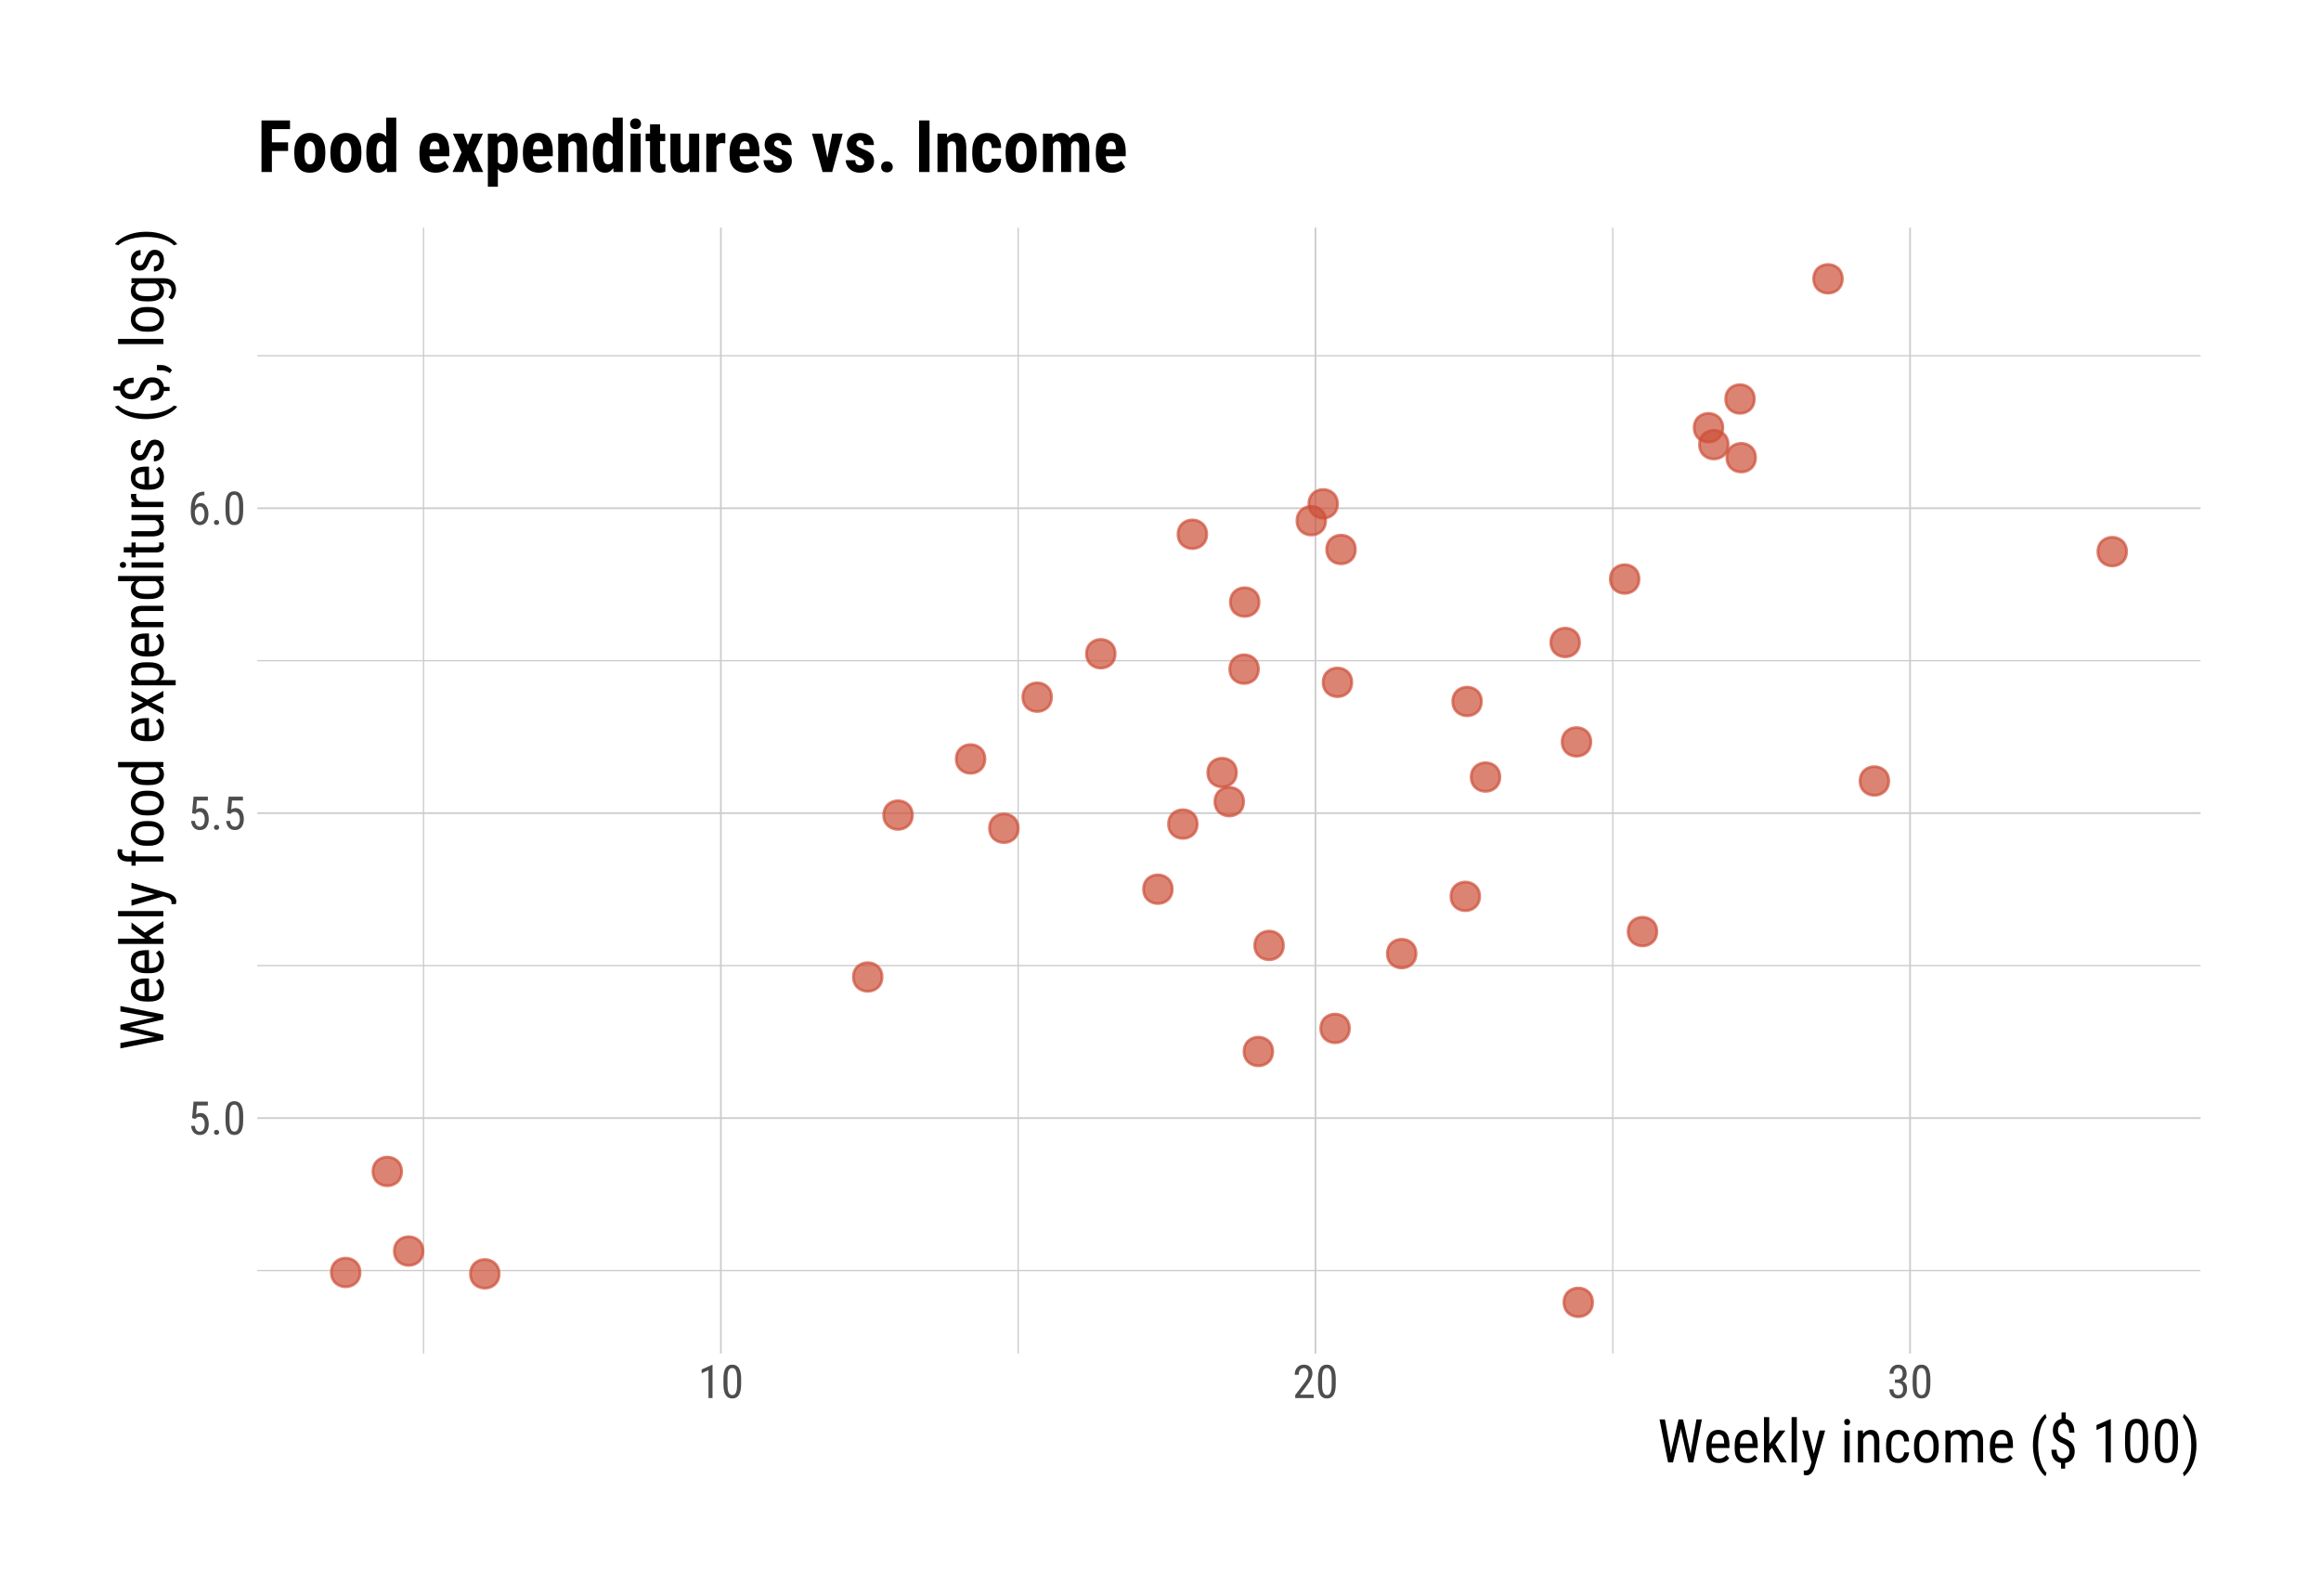 <?xml version="1.0" encoding="UTF-8"?>
<svg xmlns="http://www.w3.org/2000/svg" xmlns:xlink="http://www.w3.org/1999/xlink" width="576pt" height="396pt" viewBox="0 0 576 396" version="1.1">
<defs>
<g>
<symbol overflow="visible" id="glyph0-0">
<path style="stroke:none;" d="M 3.922 0 L 0.578 0 L 0.578 -8.172 L 3.922 -8.172 Z M 3.672 -0.484 L 3.672 -7.688 L 2.375 -4.094 Z M 0.844 -7.641 L 0.844 -0.531 L 2.109 -4.094 Z M 1.031 -0.297 L 3.453 -0.297 L 2.234 -3.703 Z M 2.234 -4.469 L 3.453 -7.875 L 1.031 -7.875 Z M 2.234 -4.469 "/>
</symbol>
<symbol overflow="visible" id="glyph0-1">
<path style="stroke:none;" d="M 1.062 -4.094 L 1.422 -8.172 L 4.969 -8.172 L 4.969 -7.219 L 2.25 -7.219 L 2.062 -4.984 C 2.395 -5.223 2.758 -5.344 3.156 -5.344 C 3.789 -5.344 4.285 -5.094 4.641 -4.594 C 5.004 -4.102 5.188 -3.441 5.188 -2.609 C 5.188 -1.766 4.988 -1.098 4.594 -0.609 C 4.207 -0.129 3.664 0.109 2.969 0.109 C 2.363 0.109 1.867 -0.086 1.484 -0.484 C 1.098 -0.891 0.875 -1.445 0.812 -2.156 L 1.75 -2.156 C 1.801 -1.688 1.93 -1.332 2.141 -1.094 C 2.359 -0.852 2.633 -0.734 2.969 -0.734 C 3.352 -0.734 3.656 -0.898 3.875 -1.234 C 4.094 -1.566 4.203 -2.02 4.203 -2.594 C 4.203 -3.125 4.082 -3.555 3.844 -3.891 C 3.613 -4.234 3.301 -4.406 2.906 -4.406 C 2.582 -4.406 2.316 -4.32 2.109 -4.156 L 1.859 -3.891 Z M 1.062 -4.094 "/>
</symbol>
<symbol overflow="visible" id="glyph0-2">
<path style="stroke:none;" d="M 0.812 -0.547 C 0.812 -0.723 0.863 -0.867 0.969 -0.984 C 1.07 -1.109 1.227 -1.172 1.438 -1.172 C 1.656 -1.172 1.816 -1.109 1.922 -0.984 C 2.035 -0.867 2.094 -0.723 2.094 -0.547 C 2.094 -0.367 2.035 -0.223 1.922 -0.109 C 1.816 0.004 1.656 0.062 1.438 0.062 C 1.227 0.062 1.07 0.004 0.969 -0.109 C 0.863 -0.223 0.812 -0.367 0.812 -0.547 Z M 0.812 -0.547 "/>
</symbol>
<symbol overflow="visible" id="glyph0-3">
<path style="stroke:none;" d="M 5.031 -3.484 C 5.031 -2.273 4.852 -1.375 4.5 -0.781 C 4.145 -0.188 3.594 0.109 2.844 0.109 C 2.113 0.109 1.566 -0.176 1.203 -0.75 C 0.848 -1.32 0.66 -2.18 0.641 -3.328 L 0.641 -4.734 C 0.641 -5.93 0.816 -6.82 1.172 -7.406 C 1.523 -7.988 2.078 -8.281 2.828 -8.281 C 3.566 -8.281 4.113 -8 4.469 -7.438 C 4.82 -6.883 5.008 -6.047 5.031 -4.922 Z M 4.031 -4.906 C 4.031 -5.77 3.93 -6.406 3.734 -6.812 C 3.547 -7.227 3.242 -7.438 2.828 -7.438 C 2.422 -7.438 2.117 -7.234 1.922 -6.828 C 1.734 -6.43 1.641 -5.828 1.641 -5.016 L 1.641 -3.328 C 1.641 -2.461 1.738 -1.812 1.938 -1.375 C 2.133 -0.945 2.438 -0.734 2.844 -0.734 C 3.25 -0.734 3.547 -0.938 3.734 -1.344 C 3.922 -1.75 4.02 -2.375 4.031 -3.219 Z M 4.031 -4.906 "/>
</symbol>
<symbol overflow="visible" id="glyph0-4">
<path style="stroke:none;" d="M 4.109 -8.188 L 4.109 -7.297 L 3.953 -7.297 C 3.285 -7.285 2.766 -7.062 2.391 -6.625 C 2.023 -6.195 1.812 -5.547 1.75 -4.672 C 2.113 -5.129 2.578 -5.359 3.141 -5.359 C 3.742 -5.359 4.223 -5.109 4.578 -4.609 C 4.93 -4.117 5.109 -3.473 5.109 -2.672 C 5.109 -1.805 4.91 -1.125 4.516 -0.625 C 4.129 -0.133 3.609 0.109 2.953 0.109 C 2.285 0.109 1.75 -0.18 1.344 -0.766 C 0.938 -1.359 0.734 -2.141 0.734 -3.109 L 0.734 -3.516 C 0.734 -4.629 0.852 -5.52 1.094 -6.188 C 1.344 -6.852 1.703 -7.348 2.172 -7.672 C 2.648 -8.004 3.242 -8.176 3.953 -8.188 Z M 2.969 -4.5 C 2.707 -4.5 2.461 -4.395 2.234 -4.188 C 2.004 -3.977 1.836 -3.719 1.734 -3.406 L 1.734 -3 C 1.734 -2.332 1.848 -1.789 2.078 -1.375 C 2.316 -0.957 2.609 -0.75 2.953 -0.75 C 3.316 -0.75 3.602 -0.922 3.812 -1.266 C 4.031 -1.609 4.141 -2.055 4.141 -2.609 C 4.141 -3.172 4.031 -3.625 3.812 -3.969 C 3.602 -4.32 3.32 -4.5 2.969 -4.5 Z M 2.969 -4.5 "/>
</symbol>
<symbol overflow="visible" id="glyph0-5">
<path style="stroke:none;" d="M 3.609 0 L 2.609 0 L 2.609 -6.922 L 0.906 -6.156 L 0.906 -7.094 L 3.453 -8.219 L 3.609 -8.219 Z M 3.609 0 "/>
</symbol>
<symbol overflow="visible" id="glyph0-6">
<path style="stroke:none;" d="M 5.234 0 L 0.656 0 L 0.656 -0.75 L 2.984 -3.828 C 3.336 -4.305 3.582 -4.695 3.719 -5 C 3.852 -5.312 3.922 -5.633 3.922 -5.969 C 3.922 -6.406 3.816 -6.758 3.609 -7.031 C 3.41 -7.301 3.148 -7.438 2.828 -7.438 C 2.41 -7.438 2.086 -7.289 1.859 -7 C 1.629 -6.719 1.516 -6.305 1.516 -5.766 L 0.531 -5.766 C 0.531 -6.516 0.734 -7.117 1.141 -7.578 C 1.555 -8.047 2.117 -8.281 2.828 -8.281 C 3.473 -8.281 3.984 -8.082 4.359 -7.688 C 4.734 -7.289 4.922 -6.758 4.922 -6.094 C 4.922 -5.289 4.5 -4.336 3.656 -3.234 L 1.844 -0.844 L 5.234 -0.844 Z M 5.234 0 "/>
</symbol>
<symbol overflow="visible" id="glyph0-7">
<path style="stroke:none;" d="M 1.922 -4.594 L 2.562 -4.594 C 2.969 -4.594 3.281 -4.719 3.5 -4.969 C 3.719 -5.219 3.828 -5.562 3.828 -6 C 3.828 -6.957 3.457 -7.438 2.719 -7.438 C 2.363 -7.438 2.082 -7.305 1.875 -7.047 C 1.676 -6.785 1.578 -6.445 1.578 -6.031 L 0.594 -6.031 C 0.594 -6.688 0.789 -7.223 1.188 -7.641 C 1.594 -8.066 2.102 -8.281 2.719 -8.281 C 3.363 -8.281 3.875 -8.078 4.25 -7.672 C 4.633 -7.273 4.828 -6.707 4.828 -5.969 C 4.828 -5.594 4.727 -5.238 4.531 -4.906 C 4.332 -4.582 4.078 -4.344 3.766 -4.188 C 4.535 -3.906 4.922 -3.27 4.922 -2.281 C 4.922 -1.551 4.719 -0.969 4.312 -0.531 C 3.906 -0.102 3.375 0.109 2.719 0.109 C 2.07 0.109 1.547 -0.094 1.141 -0.5 C 0.742 -0.914 0.547 -1.469 0.547 -2.156 L 1.547 -2.156 C 1.547 -1.719 1.648 -1.367 1.859 -1.109 C 2.066 -0.859 2.352 -0.734 2.719 -0.734 C 3.094 -0.734 3.391 -0.859 3.609 -1.109 C 3.828 -1.359 3.938 -1.738 3.938 -2.25 C 3.938 -3.25 3.461 -3.75 2.516 -3.75 L 1.922 -3.75 Z M 1.922 -4.594 "/>
</symbol>
<symbol overflow="visible" id="glyph1-0">
<path style="stroke:none;" d="M 5.125 0 L 0.766 0 L 0.766 -10.672 L 5.125 -10.672 Z M 4.781 -0.625 L 4.781 -10.031 L 3.109 -5.328 Z M 1.094 -9.969 L 1.094 -0.688 L 2.75 -5.328 Z M 1.344 -0.391 L 4.5 -0.391 L 2.922 -4.828 Z M 2.922 -5.828 L 4.5 -10.266 L 1.344 -10.266 Z M 2.922 -5.828 "/>
</symbol>
<symbol overflow="visible" id="glyph1-1">
<path style="stroke:none;" d="M 3.188 -3.359 L 3.328 -2.172 L 3.531 -3.219 L 5.25 -10.672 L 6.359 -10.672 L 8.016 -3.219 L 8.234 -2.141 L 8.391 -3.375 L 9.688 -10.672 L 11.031 -10.672 L 8.906 0 L 7.703 0 L 5.922 -7.766 L 5.812 -8.406 L 5.703 -7.766 L 3.859 0 L 2.641 0 L 0.516 -10.672 L 1.859 -10.672 Z M 3.188 -3.359 "/>
</symbol>
<symbol overflow="visible" id="glyph1-2">
<path style="stroke:none;" d="M 3.797 0.141 C 2.816 0.141 2.062 -0.148 1.531 -0.734 C 1 -1.328 0.727 -2.191 0.719 -3.328 L 0.719 -4.281 C 0.719 -5.469 0.973 -6.395 1.484 -7.062 C 2.004 -7.738 2.727 -8.078 3.656 -8.078 C 4.582 -8.078 5.273 -7.781 5.734 -7.188 C 6.191 -6.594 6.426 -5.672 6.438 -4.422 L 6.438 -3.578 L 2.016 -3.578 L 2.016 -3.391 C 2.016 -2.535 2.172 -1.914 2.484 -1.531 C 2.805 -1.145 3.27 -0.953 3.875 -0.953 C 4.258 -0.953 4.594 -1.023 4.875 -1.172 C 5.164 -1.316 5.441 -1.547 5.703 -1.859 L 6.375 -1.047 C 5.812 -0.254 4.953 0.141 3.797 0.141 Z M 3.656 -6.953 C 3.113 -6.953 2.711 -6.77 2.453 -6.406 C 2.203 -6.039 2.055 -5.469 2.016 -4.688 L 5.141 -4.688 L 5.141 -4.859 C 5.109 -5.609 4.973 -6.145 4.734 -6.469 C 4.492 -6.789 4.133 -6.953 3.656 -6.953 Z M 3.656 -6.953 "/>
</symbol>
<symbol overflow="visible" id="glyph1-3">
<path style="stroke:none;" d="M 2.953 -3.625 L 2.266 -2.828 L 2.266 0 L 0.969 0 L 0.969 -11.25 L 2.266 -11.25 L 2.266 -4.516 L 4.734 -7.922 L 6.297 -7.922 L 3.766 -4.609 L 6.625 0 L 5.109 0 Z M 2.953 -3.625 "/>
</symbol>
<symbol overflow="visible" id="glyph1-4">
<path style="stroke:none;" d="M 2.359 0 L 1.062 0 L 1.062 -11.25 L 2.359 -11.25 Z M 2.359 0 "/>
</symbol>
<symbol overflow="visible" id="glyph1-5">
<path style="stroke:none;" d="M 3.141 -2.156 L 4.578 -7.922 L 5.953 -7.922 L 3.359 1.125 C 3.16 1.801 2.883 2.316 2.531 2.672 C 2.176 3.023 1.77 3.203 1.312 3.203 C 1.145 3.203 0.922 3.16 0.641 3.078 L 0.641 1.984 L 0.938 2.016 C 1.312 2.016 1.602 1.926 1.812 1.75 C 2.02 1.57 2.191 1.266 2.328 0.828 L 2.578 -0.062 L 0.25 -7.922 L 1.672 -7.922 Z M 3.141 -2.156 "/>
</symbol>
<symbol overflow="visible" id="glyph1-6">
<path style="stroke:none;" d=""/>
</symbol>
<symbol overflow="visible" id="glyph1-7">
<path style="stroke:none;" d="M 2.359 0 L 1.062 0 L 1.062 -7.922 L 2.359 -7.922 Z M 2.469 -10.031 C 2.469 -9.812 2.406 -9.629 2.281 -9.484 C 2.164 -9.336 1.984 -9.266 1.734 -9.266 C 1.484 -9.266 1.297 -9.336 1.172 -9.484 C 1.055 -9.629 1 -9.812 1 -10.031 C 1 -10.25 1.055 -10.43 1.172 -10.578 C 1.297 -10.734 1.477 -10.812 1.719 -10.812 C 1.969 -10.812 2.156 -10.734 2.281 -10.578 C 2.406 -10.422 2.469 -10.238 2.469 -10.031 Z M 2.469 -10.031 "/>
</symbol>
<symbol overflow="visible" id="glyph1-8">
<path style="stroke:none;" d="M 2.188 -7.922 L 2.234 -7.062 C 2.734 -7.738 3.375 -8.078 4.156 -8.078 C 5.551 -8.078 6.258 -7.141 6.281 -5.266 L 6.281 0 L 5 0 L 5 -5.203 C 5 -5.828 4.895 -6.27 4.688 -6.531 C 4.477 -6.789 4.164 -6.922 3.75 -6.922 C 3.426 -6.922 3.133 -6.812 2.875 -6.594 C 2.625 -6.383 2.422 -6.102 2.266 -5.75 L 2.266 0 L 0.969 0 L 0.969 -7.922 Z M 2.188 -7.922 "/>
</symbol>
<symbol overflow="visible" id="glyph1-9">
<path style="stroke:none;" d="M 3.719 -0.953 C 4.145 -0.953 4.488 -1.086 4.75 -1.359 C 5.008 -1.629 5.148 -2.008 5.172 -2.5 L 6.406 -2.5 C 6.375 -1.738 6.102 -1.109 5.594 -0.609 C 5.082 -0.109 4.457 0.141 3.719 0.141 C 2.738 0.141 1.988 -0.164 1.469 -0.781 C 0.957 -1.395 0.703 -2.312 0.703 -3.531 L 0.703 -4.406 C 0.703 -5.602 0.957 -6.516 1.469 -7.141 C 1.977 -7.766 2.727 -8.078 3.719 -8.078 C 4.52 -8.078 5.16 -7.816 5.641 -7.297 C 6.117 -6.785 6.375 -6.086 6.406 -5.203 L 5.172 -5.203 C 5.148 -5.785 5.008 -6.223 4.75 -6.516 C 4.5 -6.805 4.156 -6.953 3.719 -6.953 C 3.133 -6.953 2.703 -6.766 2.422 -6.391 C 2.148 -6.016 2.008 -5.395 2 -4.531 L 2 -3.516 C 2 -2.578 2.133 -1.914 2.406 -1.531 C 2.688 -1.145 3.125 -0.953 3.719 -0.953 Z M 3.719 -0.953 "/>
</symbol>
<symbol overflow="visible" id="glyph1-10">
<path style="stroke:none;" d="M 0.703 -4.328 C 0.703 -5.484 0.977 -6.395 1.531 -7.062 C 2.094 -7.738 2.832 -8.078 3.75 -8.078 C 4.664 -8.078 5.398 -7.75 5.953 -7.094 C 6.516 -6.438 6.805 -5.547 6.828 -4.422 L 6.828 -3.578 C 6.828 -2.43 6.547 -1.523 5.984 -0.859 C 5.43 -0.191 4.691 0.141 3.766 0.141 C 2.848 0.141 2.109 -0.18 1.547 -0.828 C 0.992 -1.473 0.711 -2.352 0.703 -3.469 Z M 2 -3.578 C 2 -2.766 2.156 -2.125 2.469 -1.656 C 2.789 -1.188 3.223 -0.953 3.766 -0.953 C 4.91 -0.953 5.5 -1.781 5.531 -3.438 L 5.531 -4.328 C 5.531 -5.141 5.367 -5.781 5.047 -6.25 C 4.723 -6.719 4.289 -6.953 3.75 -6.953 C 3.219 -6.953 2.789 -6.719 2.469 -6.25 C 2.156 -5.781 2 -5.145 2 -4.344 Z M 2 -3.578 "/>
</symbol>
<symbol overflow="visible" id="glyph1-11">
<path style="stroke:none;" d="M 2.188 -7.922 L 2.219 -7.188 C 2.695 -7.781 3.332 -8.078 4.125 -8.078 C 5.008 -8.078 5.629 -7.691 5.984 -6.922 C 6.484 -7.691 7.176 -8.078 8.062 -8.078 C 9.52 -8.078 10.27 -7.164 10.312 -5.344 L 10.312 0 L 9.016 0 L 9.016 -5.219 C 9.016 -5.789 8.91 -6.219 8.703 -6.5 C 8.504 -6.781 8.16 -6.922 7.672 -6.922 C 7.273 -6.922 6.953 -6.77 6.703 -6.469 C 6.461 -6.164 6.328 -5.781 6.297 -5.312 L 6.297 0 L 4.984 0 L 4.984 -5.281 C 4.973 -6.375 4.523 -6.922 3.641 -6.922 C 2.992 -6.922 2.535 -6.594 2.266 -5.938 L 2.266 0 L 0.969 0 L 0.969 -7.922 Z M 2.188 -7.922 "/>
</symbol>
<symbol overflow="visible" id="glyph1-12">
<path style="stroke:none;" d="M 0.938 -4.328 C 0.938 -5.609 1.109 -6.812 1.453 -7.938 C 1.805 -9.062 2.301 -10.051 2.938 -10.906 C 3.32 -11.414 3.691 -11.789 4.047 -12.031 L 4.312 -11.141 C 3.719 -10.578 3.234 -9.727 2.859 -8.594 C 2.484 -7.469 2.281 -6.211 2.25 -4.828 L 2.234 -4.234 C 2.234 -2.516 2.477 -1 2.969 0.312 C 3.332 1.301 3.781 2.066 4.312 2.609 L 4.047 3.438 C 3.598 3.133 3.145 2.641 2.688 1.953 C 1.52 0.203 0.938 -1.891 0.938 -4.328 Z M 0.938 -4.328 "/>
</symbol>
<symbol overflow="visible" id="glyph1-13">
<path style="stroke:none;" d="M 5.297 -2.75 C 5.297 -3.188 5.176 -3.555 4.938 -3.859 C 4.695 -4.172 4.273 -4.457 3.672 -4.719 C 2.797 -5.031 2.16 -5.441 1.766 -5.953 C 1.367 -6.461 1.172 -7.113 1.172 -7.906 C 1.172 -8.707 1.363 -9.359 1.75 -9.859 C 2.133 -10.367 2.66 -10.676 3.328 -10.781 L 3.328 -12.391 L 4.359 -12.391 L 4.359 -10.781 C 5.047 -10.656 5.578 -10.305 5.953 -9.734 C 6.328 -9.16 6.516 -8.379 6.516 -7.391 L 5.234 -7.391 C 5.234 -8.066 5.109 -8.609 4.859 -9.016 C 4.609 -9.422 4.266 -9.625 3.828 -9.625 C 3.391 -9.625 3.051 -9.473 2.812 -9.172 C 2.57 -8.879 2.453 -8.461 2.453 -7.922 C 2.453 -7.43 2.582 -7.035 2.844 -6.734 C 3.102 -6.441 3.531 -6.172 4.125 -5.922 C 5.008 -5.586 5.641 -5.172 6.016 -4.672 C 6.398 -4.18 6.594 -3.547 6.594 -2.766 C 6.594 -1.961 6.391 -1.305 5.984 -0.797 C 5.578 -0.285 4.988 0.02 4.219 0.125 L 4.219 1.531 L 3.203 1.531 L 3.203 0.125 C 2.43 0.008 1.836 -0.328 1.422 -0.891 C 1.016 -1.453 0.812 -2.203 0.812 -3.141 L 2.109 -3.141 C 2.109 -2.461 2.242 -1.941 2.516 -1.578 C 2.785 -1.211 3.172 -1.031 3.672 -1.031 C 4.18 -1.031 4.578 -1.18 4.859 -1.484 C 5.148 -1.785 5.297 -2.207 5.297 -2.75 Z M 5.297 -2.75 "/>
</symbol>
<symbol overflow="visible" id="glyph1-14">
<path style="stroke:none;" d="M 4.719 0 L 3.406 0 L 3.406 -9.031 L 1.172 -8.031 L 1.172 -9.266 L 4.516 -10.719 L 4.719 -10.719 Z M 4.719 0 "/>
</symbol>
<symbol overflow="visible" id="glyph1-15">
<path style="stroke:none;" d="M 6.562 -4.547 C 6.562 -2.973 6.328 -1.797 5.859 -1.016 C 5.398 -0.242 4.68 0.141 3.703 0.141 C 2.754 0.141 2.047 -0.227 1.578 -0.969 C 1.109 -1.719 0.863 -2.844 0.844 -4.344 L 0.844 -6.172 C 0.844 -7.734 1.07 -8.895 1.531 -9.656 C 2 -10.426 2.719 -10.812 3.688 -10.812 C 4.656 -10.812 5.367 -10.445 5.828 -9.719 C 6.285 -8.988 6.531 -7.891 6.562 -6.422 Z M 5.266 -6.406 C 5.266 -7.531 5.141 -8.359 4.891 -8.891 C 4.641 -9.43 4.238 -9.703 3.688 -9.703 C 3.156 -9.703 2.766 -9.438 2.516 -8.906 C 2.266 -8.383 2.133 -7.594 2.125 -6.531 L 2.125 -4.344 C 2.125 -3.219 2.254 -2.367 2.516 -1.797 C 2.773 -1.234 3.172 -0.953 3.703 -0.953 C 4.234 -0.953 4.625 -1.219 4.875 -1.75 C 5.125 -2.289 5.254 -3.109 5.266 -4.203 Z M 5.266 -6.406 "/>
</symbol>
<symbol overflow="visible" id="glyph1-16">
<path style="stroke:none;" d="M 3.75 -4.25 C 3.75 -2.07 3.266 -0.145 2.297 1.531 C 1.766 2.426 1.219 3.062 0.656 3.438 L 0.391 2.609 C 1.004 2.023 1.5 1.129 1.875 -0.078 C 2.258 -1.297 2.457 -2.629 2.469 -4.078 L 2.469 -4.344 C 2.469 -6.195 2.16 -7.859 1.547 -9.328 C 1.211 -10.129 0.828 -10.754 0.391 -11.203 L 0.656 -12.031 C 1.188 -11.664 1.707 -11.07 2.219 -10.25 C 3.238 -8.551 3.75 -6.551 3.75 -4.25 Z M 3.75 -4.25 "/>
</symbol>
<symbol overflow="visible" id="glyph2-0">
<path style="stroke:none;" d="M 0 -5.125 L 0 -0.766 L -10.672 -0.766 L -10.672 -5.125 Z M -0.625 -4.781 L -10.031 -4.781 L -5.328 -3.109 Z M -9.969 -1.094 L -0.688 -1.094 L -5.328 -2.75 Z M -0.391 -1.344 L -0.391 -4.5 L -4.828 -2.922 Z M -5.828 -2.922 L -10.266 -4.5 L -10.266 -1.344 Z M -5.828 -2.922 "/>
</symbol>
<symbol overflow="visible" id="glyph2-1">
<path style="stroke:none;" d="M -3.359 -3.188 L -2.172 -3.328 L -3.219 -3.531 L -10.672 -5.25 L -10.672 -6.359 L -3.219 -8.016 L -2.141 -8.234 L -3.375 -8.391 L -10.672 -9.688 L -10.672 -11.031 L 0 -8.906 L 0 -7.703 L -7.766 -5.922 L -8.406 -5.812 L -7.766 -5.703 L 0 -3.859 L 0 -2.641 L -10.672 -0.516 L -10.672 -1.859 Z M -3.359 -3.188 "/>
</symbol>
<symbol overflow="visible" id="glyph2-2">
<path style="stroke:none;" d="M 0.141 -3.797 C 0.141 -2.816 -0.148 -2.062 -0.734 -1.531 C -1.328 -1 -2.191 -0.727 -3.328 -0.719 L -4.281 -0.719 C -5.469 -0.719 -6.395 -0.973 -7.062 -1.484 C -7.738 -2.004 -8.078 -2.727 -8.078 -3.656 C -8.078 -4.582 -7.781 -5.273 -7.188 -5.734 C -6.594 -6.191 -5.672 -6.426 -4.422 -6.438 L -3.578 -6.438 L -3.578 -2.016 L -3.391 -2.016 C -2.535 -2.016 -1.914 -2.172 -1.531 -2.484 C -1.145 -2.805 -0.953 -3.27 -0.953 -3.875 C -0.953 -4.258 -1.023 -4.594 -1.172 -4.875 C -1.316 -5.164 -1.547 -5.441 -1.859 -5.703 L -1.047 -6.375 C -0.254 -5.812 0.141 -4.953 0.141 -3.797 Z M -6.953 -3.656 C -6.953 -3.113 -6.77 -2.711 -6.406 -2.453 C -6.039 -2.203 -5.469 -2.055 -4.688 -2.016 L -4.688 -5.141 L -4.859 -5.141 C -5.609 -5.109 -6.145 -4.973 -6.469 -4.734 C -6.789 -4.492 -6.953 -4.133 -6.953 -3.656 Z M -6.953 -3.656 "/>
</symbol>
<symbol overflow="visible" id="glyph2-3">
<path style="stroke:none;" d="M -3.625 -2.953 L -2.828 -2.266 L 0 -2.266 L 0 -0.969 L -11.25 -0.969 L -11.25 -2.266 L -4.516 -2.266 L -7.922 -4.734 L -7.922 -6.297 L -4.609 -3.766 L 0 -6.625 L 0 -5.109 Z M -3.625 -2.953 "/>
</symbol>
<symbol overflow="visible" id="glyph2-4">
<path style="stroke:none;" d="M 0 -2.359 L 0 -1.062 L -11.25 -1.062 L -11.25 -2.359 Z M 0 -2.359 "/>
</symbol>
<symbol overflow="visible" id="glyph2-5">
<path style="stroke:none;" d="M -2.156 -3.141 L -7.922 -4.578 L -7.922 -5.953 L 1.125 -3.359 C 1.801 -3.16 2.316 -2.883 2.672 -2.531 C 3.023 -2.176 3.203 -1.77 3.203 -1.312 C 3.203 -1.145 3.16 -0.922 3.078 -0.641 L 1.984 -0.641 L 2.016 -0.938 C 2.016 -1.312 1.926 -1.602 1.75 -1.812 C 1.57 -2.02 1.266 -2.191 0.828 -2.328 L -0.062 -2.578 L -7.922 -0.25 L -7.922 -1.672 Z M -2.156 -3.141 "/>
</symbol>
<symbol overflow="visible" id="glyph2-6">
<path style="stroke:none;" d=""/>
</symbol>
<symbol overflow="visible" id="glyph2-7">
<path style="stroke:none;" d="M 0 -1.531 L -6.875 -1.531 L -6.875 -0.5 L -7.922 -0.5 L -7.922 -1.531 L -8.844 -1.531 C -9.645 -1.551 -10.27 -1.754 -10.719 -2.141 C -11.176 -2.535 -11.406 -3.094 -11.406 -3.812 C -11.406 -4.07 -11.363 -4.332 -11.281 -4.594 L -10.188 -4.531 C -10.227 -4.344 -10.25 -4.145 -10.25 -3.938 C -10.25 -3.195 -9.723 -2.828 -8.672 -2.828 L -7.922 -2.828 L -7.922 -4.188 L -6.875 -4.188 L -6.875 -2.828 L 0 -2.828 Z M 0 -1.531 "/>
</symbol>
<symbol overflow="visible" id="glyph2-8">
<path style="stroke:none;" d="M -4.328 -0.703 C -5.484 -0.703 -6.395 -0.977 -7.062 -1.531 C -7.738 -2.094 -8.078 -2.832 -8.078 -3.75 C -8.078 -4.664 -7.75 -5.398 -7.094 -5.953 C -6.438 -6.516 -5.547 -6.805 -4.422 -6.828 L -3.578 -6.828 C -2.43 -6.828 -1.523 -6.547 -0.859 -5.984 C -0.191 -5.43 0.141 -4.691 0.141 -3.766 C 0.141 -2.848 -0.18 -2.109 -0.828 -1.547 C -1.473 -0.992 -2.352 -0.711 -3.469 -0.703 Z M -3.578 -2 C -2.766 -2 -2.125 -2.156 -1.656 -2.469 C -1.188 -2.789 -0.953 -3.223 -0.953 -3.766 C -0.953 -4.91 -1.781 -5.5 -3.438 -5.531 L -4.328 -5.531 C -5.141 -5.531 -5.781 -5.367 -6.25 -5.047 C -6.719 -4.723 -6.953 -4.289 -6.953 -3.75 C -6.953 -3.219 -6.719 -2.789 -6.25 -2.469 C -5.781 -2.156 -5.145 -2 -4.344 -2 Z M -3.578 -2 "/>
</symbol>
<symbol overflow="visible" id="glyph2-9">
<path style="stroke:none;" d="M -4.328 -0.703 C -5.547 -0.703 -6.473 -0.926 -7.109 -1.375 C -7.754 -1.832 -8.078 -2.488 -8.078 -3.344 C -8.078 -4.102 -7.77 -4.695 -7.156 -5.125 L -11.25 -5.125 L -11.25 -6.422 L 0 -6.422 L 0 -5.234 L -0.844 -5.156 C -0.188 -4.738 0.141 -4.133 0.141 -3.344 C 0.141 -2.52 -0.176 -1.875 -0.812 -1.406 C -1.445 -0.938 -2.348 -0.703 -3.516 -0.703 Z M -3.578 -2 C -2.691 -2 -2.039 -2.129 -1.625 -2.391 C -1.207 -2.648 -1 -3.078 -1 -3.672 C -1 -4.316 -1.32 -4.801 -1.969 -5.125 L -5.969 -5.125 C -6.602 -4.789 -6.922 -4.312 -6.922 -3.688 C -6.922 -3.094 -6.711 -2.66 -6.297 -2.391 C -5.879 -2.129 -5.238 -2 -4.375 -2 Z M -3.578 -2 "/>
</symbol>
<symbol overflow="visible" id="glyph2-10">
<path style="stroke:none;" d="M -5.031 -3.266 L -7.922 -4.609 L -7.922 -6.109 L -4 -3.969 L 0 -6.172 L 0 -4.688 L -2.969 -3.281 L 0 -1.875 L 0 -0.375 L -4 -2.578 L -7.922 -0.438 L -7.922 -1.922 Z M -5.031 -3.266 "/>
</symbol>
<symbol overflow="visible" id="glyph2-11">
<path style="stroke:none;" d="M -3.578 -6.688 C -2.328 -6.688 -1.395 -6.461 -0.781 -6.016 C -0.164 -5.566 0.141 -4.93 0.141 -4.109 C 0.141 -3.305 -0.156 -2.691 -0.75 -2.266 L 3.047 -2.266 L 3.047 -0.969 L -7.922 -0.969 L -7.922 -2.141 L -7.047 -2.219 C -7.734 -2.645 -8.078 -3.266 -8.078 -4.078 C -8.078 -4.953 -7.77 -5.602 -7.156 -6.031 C -6.551 -6.457 -5.648 -6.676 -4.453 -6.688 Z M -4.328 -5.406 C -5.211 -5.406 -5.863 -5.266 -6.281 -4.984 C -6.707 -4.711 -6.922 -4.273 -6.922 -3.672 C -6.922 -3.055 -6.609 -2.586 -5.984 -2.266 L -1.875 -2.266 C -1.258 -2.578 -0.953 -3.051 -0.953 -3.688 C -0.953 -4.281 -1.164 -4.711 -1.594 -4.984 C -2.02 -5.254 -2.664 -5.395 -3.531 -5.406 Z M -4.328 -5.406 "/>
</symbol>
<symbol overflow="visible" id="glyph2-12">
<path style="stroke:none;" d="M -7.922 -2.188 L -7.062 -2.234 C -7.738 -2.734 -8.078 -3.375 -8.078 -4.156 C -8.078 -5.551 -7.141 -6.258 -5.266 -6.281 L 0 -6.281 L 0 -5 L -5.203 -5 C -5.828 -5 -6.27 -4.895 -6.531 -4.688 C -6.789 -4.477 -6.922 -4.164 -6.922 -3.75 C -6.922 -3.426 -6.812 -3.133 -6.594 -2.875 C -6.383 -2.625 -6.102 -2.422 -5.75 -2.266 L 0 -2.266 L 0 -0.969 L -7.922 -0.969 Z M -7.922 -2.188 "/>
</symbol>
<symbol overflow="visible" id="glyph2-13">
<path style="stroke:none;" d="M 0 -2.359 L 0 -1.062 L -7.922 -1.062 L -7.922 -2.359 Z M -10.031 -2.469 C -9.812 -2.469 -9.629 -2.406 -9.484 -2.281 C -9.336 -2.164 -9.266 -1.984 -9.266 -1.734 C -9.266 -1.484 -9.336 -1.297 -9.484 -1.172 C -9.629 -1.055 -9.812 -1 -10.031 -1 C -10.25 -1 -10.43 -1.055 -10.578 -1.172 C -10.734 -1.297 -10.812 -1.477 -10.812 -1.719 C -10.812 -1.969 -10.734 -2.156 -10.578 -2.281 C -10.422 -2.406 -10.238 -2.469 -10.031 -2.469 Z M -10.031 -2.469 "/>
</symbol>
<symbol overflow="visible" id="glyph2-14">
<path style="stroke:none;" d="M -9.844 -2.672 L -7.922 -2.672 L -7.922 -3.859 L -6.875 -3.859 L -6.875 -2.672 L -1.969 -2.672 C -1.656 -2.672 -1.414 -2.719 -1.25 -2.812 C -1.094 -2.914 -1.016 -3.094 -1.016 -3.344 C -1.016 -3.52 -1.039 -3.695 -1.094 -3.875 L 0 -3.859 C 0.094 -3.555 0.141 -3.254 0.141 -2.953 C 0.141 -2.441 -0.039 -2.051 -0.406 -1.781 C -0.77 -1.508 -1.285 -1.375 -1.953 -1.375 L -6.875 -1.375 L -6.875 -0.172 L -7.922 -0.172 L -7.922 -1.375 L -9.844 -1.375 Z M -9.844 -2.672 "/>
</symbol>
<symbol overflow="visible" id="glyph2-15">
<path style="stroke:none;" d="M -0.703 -5.016 C -0.141 -4.578 0.141 -3.945 0.141 -3.125 C 0.141 -2.406 -0.102 -1.863 -0.594 -1.5 C -1.094 -1.133 -1.816 -0.945 -2.766 -0.938 L -7.922 -0.938 L -7.922 -2.234 L -2.859 -2.234 C -1.617 -2.234 -1 -2.602 -1 -3.344 C -1 -4.133 -1.352 -4.676 -2.062 -4.969 L -7.922 -4.969 L -7.922 -6.266 L 0 -6.266 L 0 -5.047 Z M -0.703 -5.016 "/>
</symbol>
<symbol overflow="visible" id="glyph2-16">
<path style="stroke:none;" d="M -6.703 -4.234 C -6.742 -4.055 -6.766 -3.863 -6.766 -3.656 C -6.766 -2.988 -6.398 -2.523 -5.672 -2.266 L 0 -2.266 L 0 -0.969 L -7.922 -0.969 L -7.922 -2.234 L -7.125 -2.25 C -7.758 -2.594 -8.078 -3.082 -8.078 -3.719 C -8.078 -3.926 -8.039 -4.098 -7.969 -4.234 Z M -6.703 -4.234 "/>
</symbol>
<symbol overflow="visible" id="glyph2-17">
<path style="stroke:none;" d="M -2.031 -4.812 C -2.312 -4.812 -2.551 -4.707 -2.75 -4.5 C -2.945 -4.289 -3.18 -3.883 -3.453 -3.281 C -3.734 -2.582 -3.977 -2.094 -4.188 -1.812 C -4.395 -1.531 -4.629 -1.316 -4.891 -1.172 C -5.148 -1.023 -5.461 -0.953 -5.828 -0.953 C -6.473 -0.953 -7.008 -1.188 -7.438 -1.656 C -7.863 -2.133 -8.078 -2.738 -8.078 -3.469 C -8.078 -4.238 -7.848 -4.859 -7.391 -5.328 C -6.941 -5.797 -6.367 -6.031 -5.672 -6.031 L -5.672 -4.75 C -6.023 -4.75 -6.328 -4.629 -6.578 -4.391 C -6.828 -4.148 -6.953 -3.844 -6.953 -3.469 C -6.953 -3.094 -6.852 -2.797 -6.656 -2.578 C -6.457 -2.359 -6.191 -2.25 -5.859 -2.25 C -5.598 -2.25 -5.383 -2.328 -5.219 -2.484 C -5.062 -2.641 -4.852 -3.023 -4.594 -3.641 C -4.219 -4.598 -3.848 -5.25 -3.484 -5.594 C -3.129 -5.938 -2.676 -6.109 -2.125 -6.109 C -1.438 -6.109 -0.883 -5.867 -0.469 -5.391 C -0.062 -4.922 0.141 -4.289 0.141 -3.5 C 0.141 -2.676 -0.094 -2.004 -0.562 -1.484 C -1.039 -0.973 -1.641 -0.719 -2.359 -0.719 L -2.359 -2.031 C -1.922 -2.039 -1.578 -2.172 -1.328 -2.422 C -1.078 -2.68 -0.953 -3.039 -0.953 -3.5 C -0.953 -3.926 -1.047 -4.25 -1.234 -4.469 C -1.43 -4.695 -1.695 -4.812 -2.031 -4.812 Z M -2.031 -4.812 "/>
</symbol>
<symbol overflow="visible" id="glyph2-18">
<path style="stroke:none;" d="M -4.328 -0.938 C -5.609 -0.938 -6.812 -1.109 -7.938 -1.453 C -9.062 -1.805 -10.051 -2.301 -10.906 -2.938 C -11.414 -3.32 -11.789 -3.691 -12.031 -4.047 L -11.141 -4.312 C -10.578 -3.719 -9.727 -3.234 -8.594 -2.859 C -7.469 -2.484 -6.211 -2.281 -4.828 -2.25 L -4.234 -2.234 C -2.516 -2.234 -1 -2.477 0.312 -2.969 C 1.301 -3.332 2.066 -3.781 2.609 -4.312 L 3.438 -4.047 C 3.133 -3.598 2.641 -3.145 1.953 -2.688 C 0.203 -1.52 -1.891 -0.938 -4.328 -0.938 Z M -4.328 -0.938 "/>
</symbol>
<symbol overflow="visible" id="glyph2-19">
<path style="stroke:none;" d="M -2.75 -5.297 C -3.188 -5.297 -3.555 -5.176 -3.859 -4.938 C -4.172 -4.695 -4.457 -4.273 -4.719 -3.672 C -5.031 -2.797 -5.441 -2.16 -5.953 -1.766 C -6.461 -1.367 -7.113 -1.172 -7.906 -1.172 C -8.707 -1.172 -9.359 -1.363 -9.859 -1.75 C -10.367 -2.133 -10.676 -2.66 -10.781 -3.328 L -12.391 -3.328 L -12.391 -4.359 L -10.781 -4.359 C -10.656 -5.047 -10.305 -5.578 -9.734 -5.953 C -9.16 -6.328 -8.379 -6.516 -7.391 -6.516 L -7.391 -5.234 C -8.066 -5.234 -8.609 -5.109 -9.016 -4.859 C -9.422 -4.609 -9.625 -4.266 -9.625 -3.828 C -9.625 -3.391 -9.473 -3.051 -9.172 -2.812 C -8.879 -2.57 -8.461 -2.453 -7.922 -2.453 C -7.43 -2.453 -7.035 -2.582 -6.734 -2.844 C -6.441 -3.102 -6.172 -3.531 -5.922 -4.125 C -5.586 -5.008 -5.172 -5.641 -4.672 -6.016 C -4.18 -6.398 -3.547 -6.594 -2.766 -6.594 C -1.961 -6.594 -1.305 -6.391 -0.797 -5.984 C -0.285 -5.578 0.02 -4.988 0.125 -4.219 L 1.531 -4.219 L 1.531 -3.203 L 0.125 -3.203 C 0.008 -2.43 -0.328 -1.836 -0.891 -1.422 C -1.453 -1.016 -2.203 -0.812 -3.141 -0.812 L -3.141 -2.109 C -2.461 -2.109 -1.941 -2.242 -1.578 -2.516 C -1.211 -2.785 -1.031 -3.172 -1.031 -3.672 C -1.031 -4.18 -1.18 -4.578 -1.484 -4.859 C -1.785 -5.148 -2.207 -5.297 -2.75 -5.297 Z M -2.75 -5.297 "/>
</symbol>
<symbol overflow="visible" id="glyph2-20">
<path style="stroke:none;" d="M 2.125 -0.984 L 1.594 -0.219 C 0.957 -0.676 0.301 -0.914 -0.375 -0.938 L -1.609 -0.938 L -1.609 -2.25 L -0.547 -2.25 C -0.047 -2.25 0.445 -2.129 0.938 -1.891 C 1.426 -1.648 1.82 -1.348 2.125 -0.984 Z M 2.125 -0.984 "/>
</symbol>
<symbol overflow="visible" id="glyph2-21">
<path style="stroke:none;" d="M -4.328 -0.703 C -5.555 -0.703 -6.488 -0.926 -7.125 -1.375 C -7.758 -1.832 -8.078 -2.492 -8.078 -3.359 C -8.078 -4.16 -7.727 -4.77 -7.031 -5.188 L -7.922 -5.266 L -7.922 -6.438 L 0.078 -6.438 C 1.055 -6.438 1.805 -6.18 2.328 -5.672 C 2.859 -5.172 3.125 -4.473 3.125 -3.578 C 3.125 -3.18 3.023 -2.738 2.828 -2.25 C 2.641 -1.77 2.398 -1.41 2.109 -1.172 L 1.219 -1.688 C 1.75 -2.227 2.016 -2.82 2.016 -3.469 C 2.016 -4.551 1.426 -5.109 0.25 -5.141 L -0.781 -5.141 C -0.164 -4.711 0.141 -4.113 0.141 -3.344 C 0.141 -2.52 -0.164 -1.879 -0.781 -1.422 C -1.395 -0.961 -2.281 -0.723 -3.438 -0.703 Z M -3.578 -2 C -2.691 -2 -2.039 -2.129 -1.625 -2.391 C -1.207 -2.66 -1 -3.094 -1 -3.688 C -1 -4.332 -1.328 -4.816 -1.984 -5.141 L -5.953 -5.141 C -6.598 -4.797 -6.922 -4.316 -6.922 -3.703 C -6.922 -3.109 -6.711 -2.676 -6.297 -2.406 C -5.879 -2.145 -5.238 -2.008 -4.375 -2 Z M -3.578 -2 "/>
</symbol>
<symbol overflow="visible" id="glyph2-22">
<path style="stroke:none;" d="M -4.25 -3.75 C -2.07 -3.75 -0.145 -3.266 1.531 -2.297 C 2.426 -1.766 3.062 -1.219 3.438 -0.656 L 2.609 -0.391 C 2.023 -1.004 1.129 -1.5 -0.078 -1.875 C -1.297 -2.258 -2.629 -2.457 -4.078 -2.469 L -4.344 -2.469 C -6.195 -2.469 -7.859 -2.16 -9.328 -1.547 C -10.129 -1.211 -10.754 -0.828 -11.203 -0.391 L -12.031 -0.656 C -11.664 -1.188 -11.07 -1.707 -10.25 -2.219 C -8.551 -3.238 -6.551 -3.75 -4.25 -3.75 Z M -4.25 -3.75 "/>
</symbol>
<symbol overflow="visible" id="glyph3-0">
<path style="stroke:none;" d="M 6.141 0 L 0.922 0 L 0.922 -12.797 L 6.141 -12.797 Z M 5.734 -0.75 L 5.734 -12.047 L 3.734 -6.406 Z M 1.312 -11.969 L 1.312 -0.828 L 3.297 -6.406 Z M 1.609 -0.469 L 5.406 -0.469 L 3.5 -5.797 Z M 3.5 -7 L 5.406 -12.328 L 1.609 -12.328 Z M 3.5 -7 "/>
</symbol>
<symbol overflow="visible" id="glyph3-1">
<path style="stroke:none;" d="M 7.625 -5.219 L 3.609 -5.219 L 3.609 0 L 1.031 0 L 1.031 -12.797 L 8.109 -12.797 L 8.109 -10.641 L 3.609 -10.641 L 3.609 -7.359 L 7.625 -7.359 Z M 7.625 -5.219 "/>
</symbol>
<symbol overflow="visible" id="glyph3-2">
<path style="stroke:none;" d="M 0.609 -5.062 C 0.609 -6.5 0.945 -7.629 1.625 -8.453 C 2.312 -9.273 3.254 -9.688 4.453 -9.688 C 5.672 -9.688 6.617 -9.273 7.297 -8.453 C 7.973 -7.629 8.312 -6.492 8.312 -5.047 L 8.312 -4.438 C 8.312 -2.988 7.973 -1.859 7.297 -1.047 C 6.629 -0.234 5.688 0.172 4.469 0.172 C 3.25 0.172 2.301 -0.234 1.625 -1.047 C 0.945 -1.867 0.609 -3.004 0.609 -4.453 Z M 3.109 -4.438 C 3.109 -2.738 3.562 -1.891 4.469 -1.891 C 5.312 -1.891 5.766 -2.598 5.828 -4.016 L 5.844 -5.062 C 5.844 -5.926 5.719 -6.566 5.469 -6.984 C 5.227 -7.41 4.891 -7.625 4.453 -7.625 C 4.035 -7.625 3.707 -7.41 3.469 -6.984 C 3.227 -6.566 3.109 -5.926 3.109 -5.062 Z M 3.109 -4.438 "/>
</symbol>
<symbol overflow="visible" id="glyph3-3">
<path style="stroke:none;" d="M 0.578 -5.047 C 0.578 -6.609 0.836 -7.77 1.359 -8.531 C 1.891 -9.301 2.66 -9.688 3.672 -9.688 C 4.398 -9.688 5.008 -9.367 5.5 -8.734 L 5.5 -13.5 L 8 -13.5 L 8 0 L 5.734 0 L 5.625 -0.969 C 5.113 -0.207 4.457 0.172 3.656 0.172 C 2.656 0.172 1.895 -0.207 1.375 -0.969 C 0.852 -1.727 0.586 -2.848 0.578 -4.328 Z M 3.062 -4.422 C 3.062 -3.484 3.16 -2.828 3.359 -2.453 C 3.566 -2.086 3.906 -1.906 4.375 -1.906 C 4.863 -1.906 5.238 -2.125 5.5 -2.562 L 5.5 -6.906 C 5.25 -7.375 4.879 -7.609 4.391 -7.609 C 3.93 -7.609 3.594 -7.422 3.375 -7.047 C 3.164 -6.68 3.062 -6.023 3.062 -5.078 Z M 3.062 -4.422 "/>
</symbol>
<symbol overflow="visible" id="glyph3-4">
<path style="stroke:none;" d=""/>
</symbol>
<symbol overflow="visible" id="glyph3-5">
<path style="stroke:none;" d="M 4.75 0.172 C 3.469 0.172 2.469 -0.207 1.75 -0.969 C 1.039 -1.727 0.688 -2.816 0.688 -4.234 L 0.688 -5 C 0.688 -6.5 1.016 -7.656 1.672 -8.469 C 2.328 -9.281 3.266 -9.688 4.484 -9.688 C 5.68 -9.688 6.582 -9.301 7.188 -8.531 C 7.789 -7.77 8.098 -6.641 8.109 -5.141 L 8.109 -3.922 L 3.172 -3.922 C 3.203 -3.211 3.352 -2.695 3.625 -2.375 C 3.906 -2.051 4.332 -1.891 4.906 -1.891 C 5.738 -1.891 6.43 -2.176 6.984 -2.75 L 7.969 -1.234 C 7.656 -0.816 7.207 -0.477 6.625 -0.219 C 6.051 0.039 5.426 0.172 4.75 0.172 Z M 3.188 -5.656 L 5.672 -5.656 L 5.672 -5.891 C 5.66 -6.453 5.566 -6.879 5.391 -7.172 C 5.211 -7.473 4.906 -7.625 4.469 -7.625 C 4.039 -7.625 3.727 -7.469 3.531 -7.156 C 3.332 -6.844 3.219 -6.344 3.188 -5.656 Z M 3.188 -5.656 "/>
</symbol>
<symbol overflow="visible" id="glyph3-6">
<path style="stroke:none;" d="M 4.094 -6.688 L 5.188 -9.516 L 7.828 -9.516 L 5.656 -4.859 L 7.906 0 L 5.266 0 L 4.094 -2.984 L 2.938 0 L 0.281 0 L 2.531 -4.859 L 0.375 -9.516 L 3.031 -9.516 Z M 4.094 -6.688 "/>
</symbol>
<symbol overflow="visible" id="glyph3-7">
<path style="stroke:none;" d="M 8.312 -4.453 C 8.312 -2.961 8.055 -1.816 7.547 -1.016 C 7.035 -0.223 6.27 0.172 5.25 0.172 C 4.477 0.172 3.859 -0.141 3.391 -0.766 L 3.391 3.656 L 0.906 3.656 L 0.906 -9.516 L 3.203 -9.516 L 3.297 -8.641 C 3.773 -9.336 4.422 -9.688 5.234 -9.688 C 6.254 -9.688 7.02 -9.316 7.531 -8.578 C 8.039 -7.836 8.301 -6.707 8.312 -5.188 Z M 5.844 -5.078 C 5.844 -5.992 5.738 -6.645 5.531 -7.031 C 5.332 -7.414 4.992 -7.609 4.516 -7.609 C 4.004 -7.609 3.629 -7.395 3.391 -6.969 L 3.391 -2.5 C 3.617 -2.094 4 -1.891 4.531 -1.891 C 5.02 -1.891 5.359 -2.098 5.547 -2.516 C 5.742 -2.93 5.844 -3.578 5.844 -4.453 Z M 5.844 -5.078 "/>
</symbol>
<symbol overflow="visible" id="glyph3-8">
<path style="stroke:none;" d="M 3.188 -9.516 L 3.25 -8.562 C 3.812 -9.312 4.547 -9.688 5.453 -9.688 C 7.086 -9.688 7.93 -8.539 7.984 -6.25 L 7.984 0 L 5.484 0 L 5.484 -6.062 C 5.484 -6.602 5.398 -6.992 5.234 -7.234 C 5.078 -7.484 4.797 -7.609 4.391 -7.609 C 3.941 -7.609 3.594 -7.375 3.344 -6.906 L 3.344 0 L 0.844 0 L 0.844 -9.516 Z M 3.188 -9.516 "/>
</symbol>
<symbol overflow="visible" id="glyph3-9">
<path style="stroke:none;" d="M 3.516 0 L 1.016 0 L 1.016 -9.516 L 3.516 -9.516 Z M 0.906 -11.969 C 0.906 -12.352 1.023 -12.672 1.266 -12.922 C 1.516 -13.172 1.844 -13.297 2.25 -13.297 C 2.664 -13.297 2.992 -13.172 3.234 -12.922 C 3.484 -12.672 3.609 -12.352 3.609 -11.969 C 3.609 -11.594 3.488 -11.273 3.25 -11.016 C 3.008 -10.766 2.68 -10.641 2.266 -10.641 C 1.848 -10.641 1.516 -10.766 1.266 -11.016 C 1.023 -11.273 0.906 -11.594 0.906 -11.969 Z M 0.906 -11.969 "/>
</symbol>
<symbol overflow="visible" id="glyph3-10">
<path style="stroke:none;" d="M 3.797 -11.844 L 3.797 -9.516 L 5.078 -9.516 L 5.078 -7.641 L 3.797 -7.641 L 3.797 -2.922 C 3.797 -2.547 3.848 -2.285 3.953 -2.141 C 4.055 -2.004 4.254 -1.938 4.547 -1.938 C 4.785 -1.938 4.984 -1.957 5.141 -2 L 5.109 -0.062 C 4.691 0.094 4.238 0.172 3.75 0.172 C 2.145 0.172 1.332 -0.742 1.312 -2.578 L 1.312 -7.641 L 0.219 -7.641 L 0.219 -9.516 L 1.312 -9.516 L 1.312 -11.844 Z M 3.797 -11.844 "/>
</symbol>
<symbol overflow="visible" id="glyph3-11">
<path style="stroke:none;" d="M 5.578 -0.875 C 5.066 -0.176 4.375 0.172 3.5 0.172 C 2.633 0.172 1.973 -0.125 1.516 -0.719 C 1.066 -1.32 0.844 -2.195 0.844 -3.344 L 0.844 -9.516 L 3.328 -9.516 L 3.328 -3.281 C 3.336 -2.363 3.645 -1.906 4.25 -1.906 C 4.82 -1.906 5.234 -2.148 5.484 -2.641 L 5.484 -9.516 L 7.984 -9.516 L 7.984 0 L 5.656 0 Z M 5.578 -0.875 "/>
</symbol>
<symbol overflow="visible" id="glyph3-12">
<path style="stroke:none;" d="M 5.594 -7.109 L 4.766 -7.188 C 4.086 -7.188 3.629 -6.883 3.391 -6.281 L 3.391 0 L 0.891 0 L 0.891 -9.516 L 3.25 -9.516 L 3.312 -8.484 C 3.707 -9.285 4.25 -9.688 4.938 -9.688 C 5.219 -9.688 5.445 -9.648 5.625 -9.578 Z M 5.594 -7.109 "/>
</symbol>
<symbol overflow="visible" id="glyph3-13">
<path style="stroke:none;" d="M 5.109 -2.547 C 5.109 -2.754 5.008 -2.945 4.812 -3.125 C 4.613 -3.312 4.164 -3.555 3.469 -3.859 C 2.438 -4.273 1.727 -4.703 1.344 -5.141 C 0.969 -5.586 0.781 -6.145 0.781 -6.812 C 0.781 -7.645 1.078 -8.332 1.672 -8.875 C 2.273 -9.414 3.07 -9.688 4.062 -9.688 C 5.102 -9.688 5.938 -9.414 6.562 -8.875 C 7.188 -8.332 7.5 -7.609 7.5 -6.703 L 5.016 -6.703 C 5.016 -7.473 4.691 -7.859 4.047 -7.859 C 3.785 -7.859 3.566 -7.773 3.391 -7.609 C 3.223 -7.453 3.141 -7.227 3.141 -6.938 C 3.141 -6.727 3.234 -6.539 3.422 -6.375 C 3.609 -6.219 4.051 -5.988 4.75 -5.688 C 5.77 -5.312 6.488 -4.895 6.906 -4.438 C 7.32 -3.977 7.531 -3.379 7.531 -2.641 C 7.531 -1.797 7.207 -1.113 6.562 -0.594 C 5.926 -0.082 5.094 0.172 4.062 0.172 C 3.363 0.172 2.75 0.035 2.219 -0.234 C 1.688 -0.504 1.27 -0.879 0.969 -1.359 C 0.664 -1.848 0.516 -2.375 0.516 -2.938 L 2.875 -2.938 C 2.883 -2.508 2.984 -2.188 3.172 -1.969 C 3.367 -1.75 3.68 -1.641 4.109 -1.641 C 4.773 -1.641 5.109 -1.941 5.109 -2.547 Z M 5.109 -2.547 "/>
</symbol>
<symbol overflow="visible" id="glyph3-14">
<path style="stroke:none;" d="M 4.031 -3.516 L 5.234 -9.516 L 7.828 -9.516 L 5.219 0 L 2.844 0 L 0.219 -9.516 L 2.828 -9.516 Z M 4.031 -3.516 "/>
</symbol>
<symbol overflow="visible" id="glyph3-15">
<path style="stroke:none;" d="M 1.109 -1.266 C 1.109 -1.66 1.238 -1.988 1.5 -2.25 C 1.77 -2.508 2.117 -2.641 2.547 -2.641 C 2.961 -2.641 3.305 -2.508 3.578 -2.25 C 3.859 -2 4 -1.672 4 -1.266 C 4 -0.859 3.859 -0.531 3.578 -0.281 C 3.305 -0.031 2.961 0.094 2.547 0.094 C 2.129 0.094 1.785 -0.031 1.516 -0.281 C 1.242 -0.531 1.109 -0.859 1.109 -1.266 Z M 1.109 -1.266 "/>
</symbol>
<symbol overflow="visible" id="glyph3-16">
<path style="stroke:none;" d="M 3.734 0 L 1.141 0 L 1.141 -12.797 L 3.734 -12.797 Z M 3.734 0 "/>
</symbol>
<symbol overflow="visible" id="glyph3-17">
<path style="stroke:none;" d="M 4.344 -1.891 C 5.062 -1.891 5.426 -2.359 5.438 -3.297 L 7.781 -3.297 C 7.77 -2.254 7.445 -1.414 6.812 -0.781 C 6.188 -0.145 5.379 0.172 4.391 0.172 C 3.172 0.172 2.238 -0.207 1.594 -0.969 C 0.945 -1.727 0.617 -2.848 0.609 -4.328 L 0.609 -5.094 C 0.609 -6.582 0.926 -7.719 1.562 -8.5 C 2.195 -9.289 3.133 -9.688 4.375 -9.688 C 5.426 -9.688 6.254 -9.363 6.859 -8.719 C 7.461 -8.07 7.77 -7.148 7.781 -5.953 L 5.438 -5.953 C 5.438 -6.492 5.348 -6.906 5.172 -7.188 C 5.004 -7.477 4.723 -7.625 4.328 -7.625 C 3.898 -7.625 3.594 -7.469 3.406 -7.156 C 3.219 -6.852 3.117 -6.258 3.109 -5.375 L 3.109 -4.406 C 3.109 -3.633 3.145 -3.094 3.219 -2.781 C 3.289 -2.477 3.414 -2.254 3.594 -2.109 C 3.77 -1.961 4.02 -1.891 4.344 -1.891 Z M 4.344 -1.891 "/>
</symbol>
<symbol overflow="visible" id="glyph3-18">
<path style="stroke:none;" d="M 3.25 -9.516 L 3.312 -8.625 C 3.875 -9.332 4.609 -9.688 5.516 -9.688 C 6.461 -9.688 7.133 -9.258 7.531 -8.406 C 8.07 -9.258 8.848 -9.688 9.859 -9.688 C 11.523 -9.688 12.379 -8.535 12.422 -6.234 L 12.422 0 L 9.938 0 L 9.938 -6.078 C 9.938 -6.629 9.859 -7.02 9.703 -7.25 C 9.547 -7.488 9.289 -7.609 8.938 -7.609 C 8.469 -7.609 8.117 -7.32 7.891 -6.75 L 7.906 -6.453 L 7.906 0 L 5.422 0 L 5.422 -6.062 C 5.422 -6.602 5.348 -6.992 5.203 -7.234 C 5.055 -7.484 4.797 -7.609 4.422 -7.609 C 3.992 -7.609 3.656 -7.375 3.406 -6.906 L 3.406 0 L 0.922 0 L 0.922 -9.516 Z M 3.25 -9.516 "/>
</symbol>
</g>
<clipPath id="clip1">
  <path d="M 63.863 315 L 546.113 315 L 546.113 316 L 63.863 316 Z M 63.863 315 "/>
</clipPath>
<clipPath id="clip2">
  <path d="M 63.863 239 L 546.113 239 L 546.113 240 L 63.863 240 Z M 63.863 239 "/>
</clipPath>
<clipPath id="clip3">
  <path d="M 63.863 163 L 546.113 163 L 546.113 165 L 63.863 165 Z M 63.863 163 "/>
</clipPath>
<clipPath id="clip4">
  <path d="M 63.863 88 L 546.113 88 L 546.113 89 L 63.863 89 Z M 63.863 88 "/>
</clipPath>
<clipPath id="clip5">
  <path d="M 104 56.488 L 106 56.488 L 106 335.891 L 104 335.891 Z M 104 56.488 "/>
</clipPath>
<clipPath id="clip6">
  <path d="M 252 56.488 L 253 56.488 L 253 335.891 L 252 335.891 Z M 252 56.488 "/>
</clipPath>
<clipPath id="clip7">
  <path d="M 400 56.488 L 401 56.488 L 401 335.891 L 400 335.891 Z M 400 56.488 "/>
</clipPath>
<clipPath id="clip8">
  <path d="M 63.863 277 L 546.113 277 L 546.113 278 L 63.863 278 Z M 63.863 277 "/>
</clipPath>
<clipPath id="clip9">
  <path d="M 63.863 201 L 546.113 201 L 546.113 203 L 63.863 203 Z M 63.863 201 "/>
</clipPath>
<clipPath id="clip10">
  <path d="M 63.863 125 L 546.113 125 L 546.113 127 L 63.863 127 Z M 63.863 125 "/>
</clipPath>
<clipPath id="clip11">
  <path d="M 178 56.488 L 180 56.488 L 180 335.891 L 178 335.891 Z M 178 56.488 "/>
</clipPath>
<clipPath id="clip12">
  <path d="M 326 56.488 L 327 56.488 L 327 335.891 L 326 335.891 Z M 326 56.488 "/>
</clipPath>
<clipPath id="clip13">
  <path d="M 473 56.488 L 475 56.488 L 475 335.891 L 473 335.891 Z M 473 56.488 "/>
</clipPath>
</defs>
<g id="surface1375">
<rect x="0" y="0" width="576" height="396" style="fill:rgb(100%,100%,100%);fill-opacity:1;stroke:none;"/>
<g clip-path="url(#clip1)" clip-rule="nonzero">
<path style="fill:none;stroke-width:0.32;stroke-linecap:butt;stroke-linejoin:round;stroke:rgb(80%,80%,80%);stroke-opacity:1;stroke-miterlimit:10;" d="M 63.863 315.297 L 546.113 315.297 "/>
</g>
<g clip-path="url(#clip2)" clip-rule="nonzero">
<path style="fill:none;stroke-width:0.32;stroke-linecap:butt;stroke-linejoin:round;stroke:rgb(80%,80%,80%);stroke-opacity:1;stroke-miterlimit:10;" d="M 63.863 239.625 L 546.113 239.625 "/>
</g>
<g clip-path="url(#clip3)" clip-rule="nonzero">
<path style="fill:none;stroke-width:0.32;stroke-linecap:butt;stroke-linejoin:round;stroke:rgb(80%,80%,80%);stroke-opacity:1;stroke-miterlimit:10;" d="M 63.863 163.953 L 546.113 163.953 "/>
</g>
<g clip-path="url(#clip4)" clip-rule="nonzero">
<path style="fill:none;stroke-width:0.32;stroke-linecap:butt;stroke-linejoin:round;stroke:rgb(80%,80%,80%);stroke-opacity:1;stroke-miterlimit:10;" d="M 63.863 88.281 L 546.113 88.281 "/>
</g>
<g clip-path="url(#clip5)" clip-rule="nonzero">
<path style="fill:none;stroke-width:0.32;stroke-linecap:butt;stroke-linejoin:round;stroke:rgb(80%,80%,80%);stroke-opacity:1;stroke-miterlimit:10;" d="M 105.113 335.891 L 105.113 56.488 "/>
</g>
<g clip-path="url(#clip6)" clip-rule="nonzero">
<path style="fill:none;stroke-width:0.32;stroke-linecap:butt;stroke-linejoin:round;stroke:rgb(80%,80%,80%);stroke-opacity:1;stroke-miterlimit:10;" d="M 252.676 335.891 L 252.676 56.488 "/>
</g>
<g clip-path="url(#clip7)" clip-rule="nonzero">
<path style="fill:none;stroke-width:0.32;stroke-linecap:butt;stroke-linejoin:round;stroke:rgb(80%,80%,80%);stroke-opacity:1;stroke-miterlimit:10;" d="M 400.238 335.891 L 400.238 56.488 "/>
</g>
<g clip-path="url(#clip8)" clip-rule="nonzero">
<path style="fill:none;stroke-width:0.427;stroke-linecap:butt;stroke-linejoin:round;stroke:rgb(80%,80%,80%);stroke-opacity:1;stroke-miterlimit:10;" d="M 63.863 277.461 L 546.113 277.461 "/>
</g>
<g clip-path="url(#clip9)" clip-rule="nonzero">
<path style="fill:none;stroke-width:0.427;stroke-linecap:butt;stroke-linejoin:round;stroke:rgb(80%,80%,80%);stroke-opacity:1;stroke-miterlimit:10;" d="M 63.863 201.789 L 546.113 201.789 "/>
</g>
<g clip-path="url(#clip10)" clip-rule="nonzero">
<path style="fill:none;stroke-width:0.427;stroke-linecap:butt;stroke-linejoin:round;stroke:rgb(80%,80%,80%);stroke-opacity:1;stroke-miterlimit:10;" d="M 63.863 126.117 L 546.113 126.117 "/>
</g>
<g clip-path="url(#clip11)" clip-rule="nonzero">
<path style="fill:none;stroke-width:0.427;stroke-linecap:butt;stroke-linejoin:round;stroke:rgb(80%,80%,80%);stroke-opacity:1;stroke-miterlimit:10;" d="M 178.895 335.891 L 178.895 56.488 "/>
</g>
<g clip-path="url(#clip12)" clip-rule="nonzero">
<path style="fill:none;stroke-width:0.427;stroke-linecap:butt;stroke-linejoin:round;stroke:rgb(80%,80%,80%);stroke-opacity:1;stroke-miterlimit:10;" d="M 326.457 335.891 L 326.457 56.488 "/>
</g>
<g clip-path="url(#clip13)" clip-rule="nonzero">
<path style="fill:none;stroke-width:0.427;stroke-linecap:butt;stroke-linejoin:round;stroke:rgb(80%,80%,80%);stroke-opacity:1;stroke-miterlimit:10;" d="M 474.02 335.891 L 474.02 56.488 "/>
</g>
<path style="fill-rule:nonzero;fill:rgb(80.392%,30.98%,22.353%);fill-opacity:0.698;stroke-width:0.709;stroke-linecap:round;stroke-linejoin:round;stroke:rgb(80.392%,30.98%,22.353%);stroke-opacity:0.698;stroke-miterlimit:10;" d="M 89.336 315.773 C 89.336 320.512 82.227 320.512 82.227 315.773 C 82.227 311.031 89.336 311.031 89.336 315.773 "/>
<path style="fill-rule:nonzero;fill:rgb(80.392%,30.98%,22.353%);fill-opacity:0.698;stroke-width:0.709;stroke-linecap:round;stroke-linejoin:round;stroke:rgb(80.392%,30.98%,22.353%);stroke-opacity:0.698;stroke-miterlimit:10;" d="M 99.668 290.699 C 99.668 295.441 92.555 295.441 92.555 290.699 C 92.555 285.961 99.668 285.961 99.668 290.699 "/>
<path style="fill-rule:nonzero;fill:rgb(80.392%,30.98%,22.353%);fill-opacity:0.698;stroke-width:0.709;stroke-linecap:round;stroke-linejoin:round;stroke:rgb(80.392%,30.98%,22.353%);stroke-opacity:0.698;stroke-miterlimit:10;" d="M 104.98 310.457 C 104.98 315.195 97.867 315.195 97.867 310.457 C 97.867 305.715 104.98 305.715 104.98 310.457 "/>
<path style="fill-rule:nonzero;fill:rgb(80.392%,30.98%,22.353%);fill-opacity:0.698;stroke-width:0.709;stroke-linecap:round;stroke-linejoin:round;stroke:rgb(80.392%,30.98%,22.353%);stroke-opacity:0.698;stroke-miterlimit:10;" d="M 123.867 316.113 C 123.867 320.855 116.758 320.855 116.758 316.113 C 116.758 311.375 123.867 311.375 123.867 316.113 "/>
<path style="fill-rule:nonzero;fill:rgb(80.392%,30.98%,22.353%);fill-opacity:0.698;stroke-width:0.709;stroke-linecap:round;stroke-linejoin:round;stroke:rgb(80.392%,30.98%,22.353%);stroke-opacity:0.698;stroke-miterlimit:10;" d="M 218.898 242.441 C 218.898 247.184 211.789 247.184 211.789 242.441 C 211.789 237.703 218.898 237.703 218.898 242.441 "/>
<path style="fill-rule:nonzero;fill:rgb(80.392%,30.98%,22.353%);fill-opacity:0.698;stroke-width:0.709;stroke-linecap:round;stroke-linejoin:round;stroke:rgb(80.392%,30.98%,22.353%);stroke-opacity:0.698;stroke-miterlimit:10;" d="M 226.422 202.266 C 226.422 207.008 219.312 207.008 219.312 202.266 C 219.312 197.527 226.422 197.527 226.422 202.266 "/>
<path style="fill-rule:nonzero;fill:rgb(80.392%,30.98%,22.353%);fill-opacity:0.698;stroke-width:0.709;stroke-linecap:round;stroke-linejoin:round;stroke:rgb(80.392%,30.98%,22.353%);stroke-opacity:0.698;stroke-miterlimit:10;" d="M 244.426 188.34 C 244.426 193.078 237.316 193.078 237.316 188.34 C 237.316 183.598 244.426 183.598 244.426 188.34 "/>
<path style="fill-rule:nonzero;fill:rgb(80.392%,30.98%,22.353%);fill-opacity:0.698;stroke-width:0.709;stroke-linecap:round;stroke-linejoin:round;stroke:rgb(80.392%,30.98%,22.353%);stroke-opacity:0.698;stroke-miterlimit:10;" d="M 252.691 205.535 C 252.691 210.273 245.578 210.273 245.578 205.535 C 245.578 200.793 252.691 200.793 252.691 205.535 "/>
<path style="fill-rule:nonzero;fill:rgb(80.392%,30.98%,22.353%);fill-opacity:0.698;stroke-width:0.709;stroke-linecap:round;stroke-linejoin:round;stroke:rgb(80.392%,30.98%,22.353%);stroke-opacity:0.698;stroke-miterlimit:10;" d="M 260.953 173.008 C 260.953 177.75 253.844 177.75 253.844 173.008 C 253.844 168.27 260.953 168.27 260.953 173.008 "/>
<path style="fill-rule:nonzero;fill:rgb(80.392%,30.98%,22.353%);fill-opacity:0.698;stroke-width:0.709;stroke-linecap:round;stroke-linejoin:round;stroke:rgb(80.392%,30.98%,22.353%);stroke-opacity:0.698;stroke-miterlimit:10;" d="M 276.742 162.234 C 276.742 166.973 269.633 166.973 269.633 162.234 C 269.633 157.492 276.742 157.492 276.742 162.234 "/>
<path style="fill-rule:nonzero;fill:rgb(80.392%,30.98%,22.353%);fill-opacity:0.698;stroke-width:0.709;stroke-linecap:round;stroke-linejoin:round;stroke:rgb(80.392%,30.98%,22.353%);stroke-opacity:0.698;stroke-miterlimit:10;" d="M 290.91 220.664 C 290.91 225.402 283.797 225.402 283.797 220.664 C 283.797 215.922 290.91 215.922 290.91 220.664 "/>
<path style="fill-rule:nonzero;fill:rgb(80.392%,30.98%,22.353%);fill-opacity:0.698;stroke-width:0.709;stroke-linecap:round;stroke-linejoin:round;stroke:rgb(80.392%,30.98%,22.353%);stroke-opacity:0.698;stroke-miterlimit:10;" d="M 297.105 204.496 C 297.105 209.238 289.996 209.238 289.996 204.496 C 289.996 199.758 297.105 199.758 297.105 204.496 "/>
<path style="fill-rule:nonzero;fill:rgb(80.392%,30.98%,22.353%);fill-opacity:0.698;stroke-width:0.709;stroke-linecap:round;stroke-linejoin:round;stroke:rgb(80.392%,30.98%,22.353%);stroke-opacity:0.698;stroke-miterlimit:10;" d="M 299.469 132.578 C 299.469 137.316 292.355 137.316 292.355 132.578 C 292.355 127.836 299.469 127.836 299.469 132.578 "/>
<path style="fill-rule:nonzero;fill:rgb(80.392%,30.98%,22.353%);fill-opacity:0.698;stroke-width:0.709;stroke-linecap:round;stroke-linejoin:round;stroke:rgb(80.392%,30.98%,22.353%);stroke-opacity:0.698;stroke-miterlimit:10;" d="M 306.844 191.715 C 306.844 196.457 299.734 196.457 299.734 191.715 C 299.734 186.977 306.844 186.977 306.844 191.715 "/>
<path style="fill-rule:nonzero;fill:rgb(80.392%,30.98%,22.353%);fill-opacity:0.698;stroke-width:0.709;stroke-linecap:round;stroke-linejoin:round;stroke:rgb(80.392%,30.98%,22.353%);stroke-opacity:0.698;stroke-miterlimit:10;" d="M 308.617 198.941 C 308.617 203.68 301.504 203.68 301.504 198.941 C 301.504 194.199 308.617 194.199 308.617 198.941 "/>
<path style="fill-rule:nonzero;fill:rgb(80.392%,30.98%,22.353%);fill-opacity:0.698;stroke-width:0.709;stroke-linecap:round;stroke-linejoin:round;stroke:rgb(80.392%,30.98%,22.353%);stroke-opacity:0.698;stroke-miterlimit:10;" d="M 312.305 166.047 C 312.305 170.789 305.195 170.789 305.195 166.047 C 305.195 161.309 312.305 161.309 312.305 166.047 "/>
<path style="fill-rule:nonzero;fill:rgb(80.392%,30.98%,22.353%);fill-opacity:0.698;stroke-width:0.709;stroke-linecap:round;stroke-linejoin:round;stroke:rgb(80.392%,30.98%,22.353%);stroke-opacity:0.698;stroke-miterlimit:10;" d="M 312.453 149.406 C 312.453 154.145 305.344 154.145 305.344 149.406 C 305.344 144.664 312.453 144.664 312.453 149.406 "/>
<path style="fill-rule:nonzero;fill:rgb(80.392%,30.98%,22.353%);fill-opacity:0.698;stroke-width:0.709;stroke-linecap:round;stroke-linejoin:round;stroke:rgb(80.392%,30.98%,22.353%);stroke-opacity:0.698;stroke-miterlimit:10;" d="M 315.848 260.93 C 315.848 265.672 308.734 265.672 308.734 260.93 C 308.734 256.191 315.848 256.191 315.848 260.93 "/>
<path style="fill-rule:nonzero;fill:rgb(80.392%,30.98%,22.353%);fill-opacity:0.698;stroke-width:0.709;stroke-linecap:round;stroke-linejoin:round;stroke:rgb(80.392%,30.98%,22.353%);stroke-opacity:0.698;stroke-miterlimit:10;" d="M 318.504 234.613 C 318.504 239.355 311.391 239.355 311.391 234.613 C 311.391 229.875 318.504 229.875 318.504 234.613 "/>
<path style="fill-rule:nonzero;fill:rgb(80.392%,30.98%,22.353%);fill-opacity:0.698;stroke-width:0.709;stroke-linecap:round;stroke-linejoin:round;stroke:rgb(80.392%,30.98%,22.353%);stroke-opacity:0.698;stroke-miterlimit:10;" d="M 328.98 129.211 C 328.98 133.953 321.867 133.953 321.867 129.211 C 321.867 124.473 328.98 124.473 328.98 129.211 "/>
<path style="fill-rule:nonzero;fill:rgb(80.392%,30.98%,22.353%);fill-opacity:0.698;stroke-width:0.709;stroke-linecap:round;stroke-linejoin:round;stroke:rgb(80.392%,30.98%,22.353%);stroke-opacity:0.698;stroke-miterlimit:10;" d="M 331.93 125.027 C 331.93 129.77 324.82 129.77 324.82 125.027 C 324.82 120.289 331.93 120.289 331.93 125.027 "/>
<path style="fill-rule:nonzero;fill:rgb(80.392%,30.98%,22.353%);fill-opacity:0.698;stroke-width:0.709;stroke-linecap:round;stroke-linejoin:round;stroke:rgb(80.392%,30.98%,22.353%);stroke-opacity:0.698;stroke-miterlimit:10;" d="M 334.883 255.207 C 334.883 259.949 327.773 259.949 327.773 255.207 C 327.773 250.469 334.883 250.469 334.883 255.207 "/>
<path style="fill-rule:nonzero;fill:rgb(80.392%,30.98%,22.353%);fill-opacity:0.698;stroke-width:0.709;stroke-linecap:round;stroke-linejoin:round;stroke:rgb(80.392%,30.98%,22.353%);stroke-opacity:0.698;stroke-miterlimit:10;" d="M 335.473 169.324 C 335.473 174.066 328.363 174.066 328.363 169.324 C 328.363 164.586 335.473 164.586 335.473 169.324 "/>
<path style="fill-rule:nonzero;fill:rgb(80.392%,30.98%,22.353%);fill-opacity:0.698;stroke-width:0.709;stroke-linecap:round;stroke-linejoin:round;stroke:rgb(80.392%,30.98%,22.353%);stroke-opacity:0.698;stroke-miterlimit:10;" d="M 336.359 136.355 C 336.359 141.094 329.246 141.094 329.246 136.355 C 329.246 131.613 336.359 131.613 336.359 136.355 "/>
<path style="fill-rule:nonzero;fill:rgb(80.392%,30.98%,22.353%);fill-opacity:0.698;stroke-width:0.709;stroke-linecap:round;stroke-linejoin:round;stroke:rgb(80.392%,30.98%,22.353%);stroke-opacity:0.698;stroke-miterlimit:10;" d="M 351.41 236.648 C 351.41 241.387 344.297 241.387 344.297 236.648 C 344.297 231.906 351.41 231.906 351.41 236.648 "/>
<path style="fill-rule:nonzero;fill:rgb(80.392%,30.98%,22.353%);fill-opacity:0.698;stroke-width:0.709;stroke-linecap:round;stroke-linejoin:round;stroke:rgb(80.392%,30.98%,22.353%);stroke-opacity:0.698;stroke-miterlimit:10;" d="M 367.199 222.438 C 367.199 227.18 360.09 227.18 360.09 222.438 C 360.09 217.699 367.199 217.699 367.199 222.438 "/>
<path style="fill-rule:nonzero;fill:rgb(80.392%,30.98%,22.353%);fill-opacity:0.698;stroke-width:0.709;stroke-linecap:round;stroke-linejoin:round;stroke:rgb(80.392%,30.98%,22.353%);stroke-opacity:0.698;stroke-miterlimit:10;" d="M 367.641 174.07 C 367.641 178.812 360.531 178.812 360.531 174.07 C 360.531 169.332 367.641 169.332 367.641 174.07 "/>
<path style="fill-rule:nonzero;fill:rgb(80.392%,30.98%,22.353%);fill-opacity:0.698;stroke-width:0.709;stroke-linecap:round;stroke-linejoin:round;stroke:rgb(80.392%,30.98%,22.353%);stroke-opacity:0.698;stroke-miterlimit:10;" d="M 372.215 192.832 C 372.215 197.57 365.105 197.57 365.105 192.832 C 365.105 188.09 372.215 188.09 372.215 192.832 "/>
<path style="fill-rule:nonzero;fill:rgb(80.392%,30.98%,22.353%);fill-opacity:0.698;stroke-width:0.709;stroke-linecap:round;stroke-linejoin:round;stroke:rgb(80.392%,30.98%,22.353%);stroke-opacity:0.698;stroke-miterlimit:10;" d="M 391.988 159.434 C 391.988 164.176 384.879 164.176 384.879 159.434 C 384.879 154.695 391.988 154.695 391.988 159.434 "/>
<path style="fill-rule:nonzero;fill:rgb(80.392%,30.98%,22.353%);fill-opacity:0.698;stroke-width:0.709;stroke-linecap:round;stroke-linejoin:round;stroke:rgb(80.392%,30.98%,22.353%);stroke-opacity:0.698;stroke-miterlimit:10;" d="M 394.793 184.105 C 394.793 188.844 387.684 188.844 387.684 184.105 C 387.684 179.363 394.793 179.363 394.793 184.105 "/>
<path style="fill-rule:nonzero;fill:rgb(80.392%,30.98%,22.353%);fill-opacity:0.698;stroke-width:0.709;stroke-linecap:round;stroke-linejoin:round;stroke:rgb(80.392%,30.98%,22.353%);stroke-opacity:0.698;stroke-miterlimit:10;" d="M 395.234 323.188 C 395.234 327.93 388.125 327.93 388.125 323.188 C 388.125 318.449 395.234 318.449 395.234 323.188 "/>
<path style="fill-rule:nonzero;fill:rgb(80.392%,30.98%,22.353%);fill-opacity:0.698;stroke-width:0.709;stroke-linecap:round;stroke-linejoin:round;stroke:rgb(80.392%,30.98%,22.353%);stroke-opacity:0.698;stroke-miterlimit:10;" d="M 406.746 143.695 C 406.746 148.434 399.637 148.434 399.637 143.695 C 399.637 138.953 406.746 138.953 406.746 143.695 "/>
<path style="fill-rule:nonzero;fill:rgb(80.392%,30.98%,22.353%);fill-opacity:0.698;stroke-width:0.709;stroke-linecap:round;stroke-linejoin:round;stroke:rgb(80.392%,30.98%,22.353%);stroke-opacity:0.698;stroke-miterlimit:10;" d="M 411.172 231.172 C 411.172 235.914 404.062 235.914 404.062 231.172 C 404.062 226.434 411.172 226.434 411.172 231.172 "/>
<path style="fill-rule:nonzero;fill:rgb(80.392%,30.98%,22.353%);fill-opacity:0.698;stroke-width:0.709;stroke-linecap:round;stroke-linejoin:round;stroke:rgb(80.392%,30.98%,22.353%);stroke-opacity:0.698;stroke-miterlimit:10;" d="M 427.551 106.137 C 427.551 110.879 420.441 110.879 420.441 106.137 C 420.441 101.398 427.551 101.398 427.551 106.137 "/>
<path style="fill-rule:nonzero;fill:rgb(80.392%,30.98%,22.353%);fill-opacity:0.698;stroke-width:0.709;stroke-linecap:round;stroke-linejoin:round;stroke:rgb(80.392%,30.98%,22.353%);stroke-opacity:0.698;stroke-miterlimit:10;" d="M 428.879 110.336 C 428.879 115.078 421.77 115.078 421.77 110.336 C 421.77 105.598 428.879 105.598 428.879 110.336 "/>
<path style="fill-rule:nonzero;fill:rgb(80.392%,30.98%,22.353%);fill-opacity:0.698;stroke-width:0.709;stroke-linecap:round;stroke-linejoin:round;stroke:rgb(80.392%,30.98%,22.353%);stroke-opacity:0.698;stroke-miterlimit:10;" d="M 435.371 99.012 C 435.371 103.754 428.262 103.754 428.262 99.012 C 428.262 94.273 435.371 94.273 435.371 99.012 "/>
<path style="fill-rule:nonzero;fill:rgb(80.392%,30.98%,22.353%);fill-opacity:0.698;stroke-width:0.709;stroke-linecap:round;stroke-linejoin:round;stroke:rgb(80.392%,30.98%,22.353%);stroke-opacity:0.698;stroke-miterlimit:10;" d="M 435.668 113.574 C 435.668 118.312 428.559 118.312 428.559 113.574 C 428.559 108.832 435.668 108.832 435.668 113.574 "/>
<path style="fill-rule:nonzero;fill:rgb(80.392%,30.98%,22.353%);fill-opacity:0.698;stroke-width:0.709;stroke-linecap:round;stroke-linejoin:round;stroke:rgb(80.392%,30.98%,22.353%);stroke-opacity:0.698;stroke-miterlimit:10;" d="M 457.211 69.188 C 457.211 73.93 450.102 73.93 450.102 69.188 C 450.102 64.449 457.211 64.449 457.211 69.188 "/>
<path style="fill-rule:nonzero;fill:rgb(80.392%,30.98%,22.353%);fill-opacity:0.698;stroke-width:0.709;stroke-linecap:round;stroke-linejoin:round;stroke:rgb(80.392%,30.98%,22.353%);stroke-opacity:0.698;stroke-miterlimit:10;" d="M 468.723 193.801 C 468.723 198.543 461.609 198.543 461.609 193.801 C 461.609 189.062 468.723 189.062 468.723 193.801 "/>
<path style="fill-rule:nonzero;fill:rgb(80.392%,30.98%,22.353%);fill-opacity:0.698;stroke-width:0.709;stroke-linecap:round;stroke-linejoin:round;stroke:rgb(80.392%,30.98%,22.353%);stroke-opacity:0.698;stroke-miterlimit:10;" d="M 527.746 136.879 C 527.746 141.621 520.637 141.621 520.637 136.879 C 520.637 132.141 527.746 132.141 527.746 136.879 "/>
<g style="fill:rgb(30.196%,30.196%,30.196%);fill-opacity:1;">
  <use xlink:href="#glyph0-1" x="46.617" y="281.547"/>
  <use xlink:href="#glyph0-2" x="52.294" y="281.547"/>
  <use xlink:href="#glyph0-3" x="55.321" y="281.547"/>
</g>
<g style="fill:rgb(30.196%,30.196%,30.196%);fill-opacity:1;">
  <use xlink:href="#glyph0-1" x="46.617" y="205.875"/>
  <use xlink:href="#glyph0-2" x="52.294" y="205.875"/>
  <use xlink:href="#glyph0-1" x="55.321" y="205.875"/>
</g>
<g style="fill:rgb(30.196%,30.196%,30.196%);fill-opacity:1;">
  <use xlink:href="#glyph0-4" x="46.617" y="130.203"/>
  <use xlink:href="#glyph0-2" x="52.294" y="130.203"/>
  <use xlink:href="#glyph0-3" x="55.321" y="130.203"/>
</g>
<g style="fill:rgb(30.196%,30.196%,30.196%);fill-opacity:1;">
  <use xlink:href="#glyph0-5" x="173.219" y="346.93"/>
  <use xlink:href="#glyph0-3" x="178.896" y="346.93"/>
</g>
<g style="fill:rgb(30.196%,30.196%,30.196%);fill-opacity:1;">
  <use xlink:href="#glyph0-6" x="320.781" y="346.93"/>
  <use xlink:href="#glyph0-3" x="326.458" y="346.93"/>
</g>
<g style="fill:rgb(30.196%,30.196%,30.196%);fill-opacity:1;">
  <use xlink:href="#glyph0-7" x="468.344" y="346.93"/>
  <use xlink:href="#glyph0-3" x="474.021" y="346.93"/>
</g>
<g style="fill:rgb(0%,0%,0%);fill-opacity:1;">
  <use xlink:href="#glyph1-1" x="411.324" y="362.91"/>
  <use xlink:href="#glyph1-2" x="422.75" y="362.91"/>
  <use xlink:href="#glyph1-2" x="429.774" y="362.91"/>
  <use xlink:href="#glyph1-3" x="436.798" y="362.91"/>
  <use xlink:href="#glyph1-4" x="443.558" y="362.91"/>
  <use xlink:href="#glyph1-5" x="446.993" y="362.91"/>
  <use xlink:href="#glyph1-6" x="453.241" y="362.91"/>
  <use xlink:href="#glyph1-7" x="456.676" y="362.91"/>
  <use xlink:href="#glyph1-8" x="460.111" y="362.91"/>
  <use xlink:href="#glyph1-9" x="467.369" y="362.91"/>
  <use xlink:href="#glyph1-10" x="474.298" y="362.91"/>
  <use xlink:href="#glyph1-11" x="481.827" y="362.91"/>
  <use xlink:href="#glyph1-2" x="493.114" y="362.91"/>
  <use xlink:href="#glyph1-6" x="500.138" y="362.91"/>
  <use xlink:href="#glyph1-12" x="503.573" y="362.91"/>
  <use xlink:href="#glyph1-13" x="508.282" y="362.91"/>
  <use xlink:href="#glyph1-6" x="515.687" y="362.91"/>
  <use xlink:href="#glyph1-14" x="519.122" y="362.91"/>
  <use xlink:href="#glyph1-15" x="526.527" y="362.91"/>
  <use xlink:href="#glyph1-15" x="533.932" y="362.91"/>
  <use xlink:href="#glyph1-16" x="541.336" y="362.91"/>
</g>
<g style="fill:rgb(0%,0%,0%);fill-opacity:1;">
  <use xlink:href="#glyph2-1" x="40.551" y="260.68"/>
  <use xlink:href="#glyph2-2" x="40.551" y="249.254"/>
  <use xlink:href="#glyph2-2" x="40.551" y="242.23"/>
  <use xlink:href="#glyph2-3" x="40.551" y="235.206"/>
  <use xlink:href="#glyph2-4" x="40.551" y="228.446"/>
  <use xlink:href="#glyph2-5" x="40.551" y="225.011"/>
  <use xlink:href="#glyph2-6" x="40.551" y="218.763"/>
  <use xlink:href="#glyph2-7" x="40.551" y="215.328"/>
  <use xlink:href="#glyph2-8" x="40.551" y="210.582"/>
  <use xlink:href="#glyph2-8" x="40.551" y="203.053"/>
  <use xlink:href="#glyph2-9" x="40.551" y="195.523"/>
  <use xlink:href="#glyph2-6" x="40.551" y="188.082"/>
  <use xlink:href="#glyph2-2" x="40.551" y="184.647"/>
  <use xlink:href="#glyph2-10" x="40.551" y="177.623"/>
  <use xlink:href="#glyph2-11" x="40.551" y="171.039"/>
  <use xlink:href="#glyph2-2" x="40.551" y="163.641"/>
  <use xlink:href="#glyph2-12" x="40.551" y="156.617"/>
  <use xlink:href="#glyph2-9" x="40.551" y="149.359"/>
  <use xlink:href="#glyph2-13" x="40.551" y="141.917"/>
  <use xlink:href="#glyph2-14" x="40.551" y="138.482"/>
  <use xlink:href="#glyph2-15" x="40.551" y="134.051"/>
  <use xlink:href="#glyph2-16" x="40.551" y="126.8"/>
  <use xlink:href="#glyph2-2" x="40.551" y="122.237"/>
  <use xlink:href="#glyph2-17" x="40.551" y="115.213"/>
  <use xlink:href="#glyph2-6" x="40.551" y="108.38"/>
  <use xlink:href="#glyph2-18" x="40.551" y="104.945"/>
  <use xlink:href="#glyph2-19" x="40.551" y="100.235"/>
  <use xlink:href="#glyph2-20" x="40.551" y="92.831"/>
  <use xlink:href="#glyph2-6" x="40.551" y="89.886"/>
  <use xlink:href="#glyph2-4" x="40.551" y="86.451"/>
  <use xlink:href="#glyph2-8" x="40.551" y="83.016"/>
  <use xlink:href="#glyph2-21" x="40.551" y="75.487"/>
  <use xlink:href="#glyph2-17" x="40.551" y="68.097"/>
  <use xlink:href="#glyph2-22" x="40.551" y="61.263"/>
</g>
<g style="fill:rgb(0%,0%,0%);fill-opacity:1;">
  <use xlink:href="#glyph3-1" x="63.863" y="42.684"/>
  <use xlink:href="#glyph3-2" x="72.424" y="42.684"/>
  <use xlink:href="#glyph3-2" x="81.38" y="42.684"/>
  <use xlink:href="#glyph3-3" x="90.336" y="42.684"/>
  <use xlink:href="#glyph3-4" x="99.257" y="42.684"/>
  <use xlink:href="#glyph3-5" x="103.405" y="42.684"/>
  <use xlink:href="#glyph3-6" x="112.019" y="42.684"/>
  <use xlink:href="#glyph3-7" x="120.166" y="42.684"/>
  <use xlink:href="#glyph3-5" x="129.078" y="42.684"/>
  <use xlink:href="#glyph3-8" x="137.691" y="42.684"/>
  <use xlink:href="#glyph3-3" x="146.551" y="42.684"/>
  <use xlink:href="#glyph3-9" x="155.472" y="42.684"/>
  <use xlink:href="#glyph3-10" x="160.007" y="42.684"/>
  <use xlink:href="#glyph3-11" x="165.535" y="42.684"/>
  <use xlink:href="#glyph3-12" x="174.395" y="42.684"/>
  <use xlink:href="#glyph3-5" x="180.362" y="42.684"/>
  <use xlink:href="#glyph3-13" x="188.976" y="42.684"/>
  <use xlink:href="#glyph3-4" x="197.149" y="42.684"/>
  <use xlink:href="#glyph3-14" x="201.298" y="42.684"/>
  <use xlink:href="#glyph3-13" x="209.384" y="42.684"/>
  <use xlink:href="#glyph3-15" x="217.558" y="42.684"/>
  <use xlink:href="#glyph3-4" x="222.796" y="42.684"/>
  <use xlink:href="#glyph3-16" x="226.944" y="42.684"/>
  <use xlink:href="#glyph3-8" x="231.813" y="42.684"/>
  <use xlink:href="#glyph3-17" x="240.673" y="42.684"/>
  <use xlink:href="#glyph3-2" x="248.952" y="42.684"/>
  <use xlink:href="#glyph3-18" x="257.908" y="42.684"/>
  <use xlink:href="#glyph3-5" x="271.259" y="42.684"/>
</g>
</g>
</svg>
